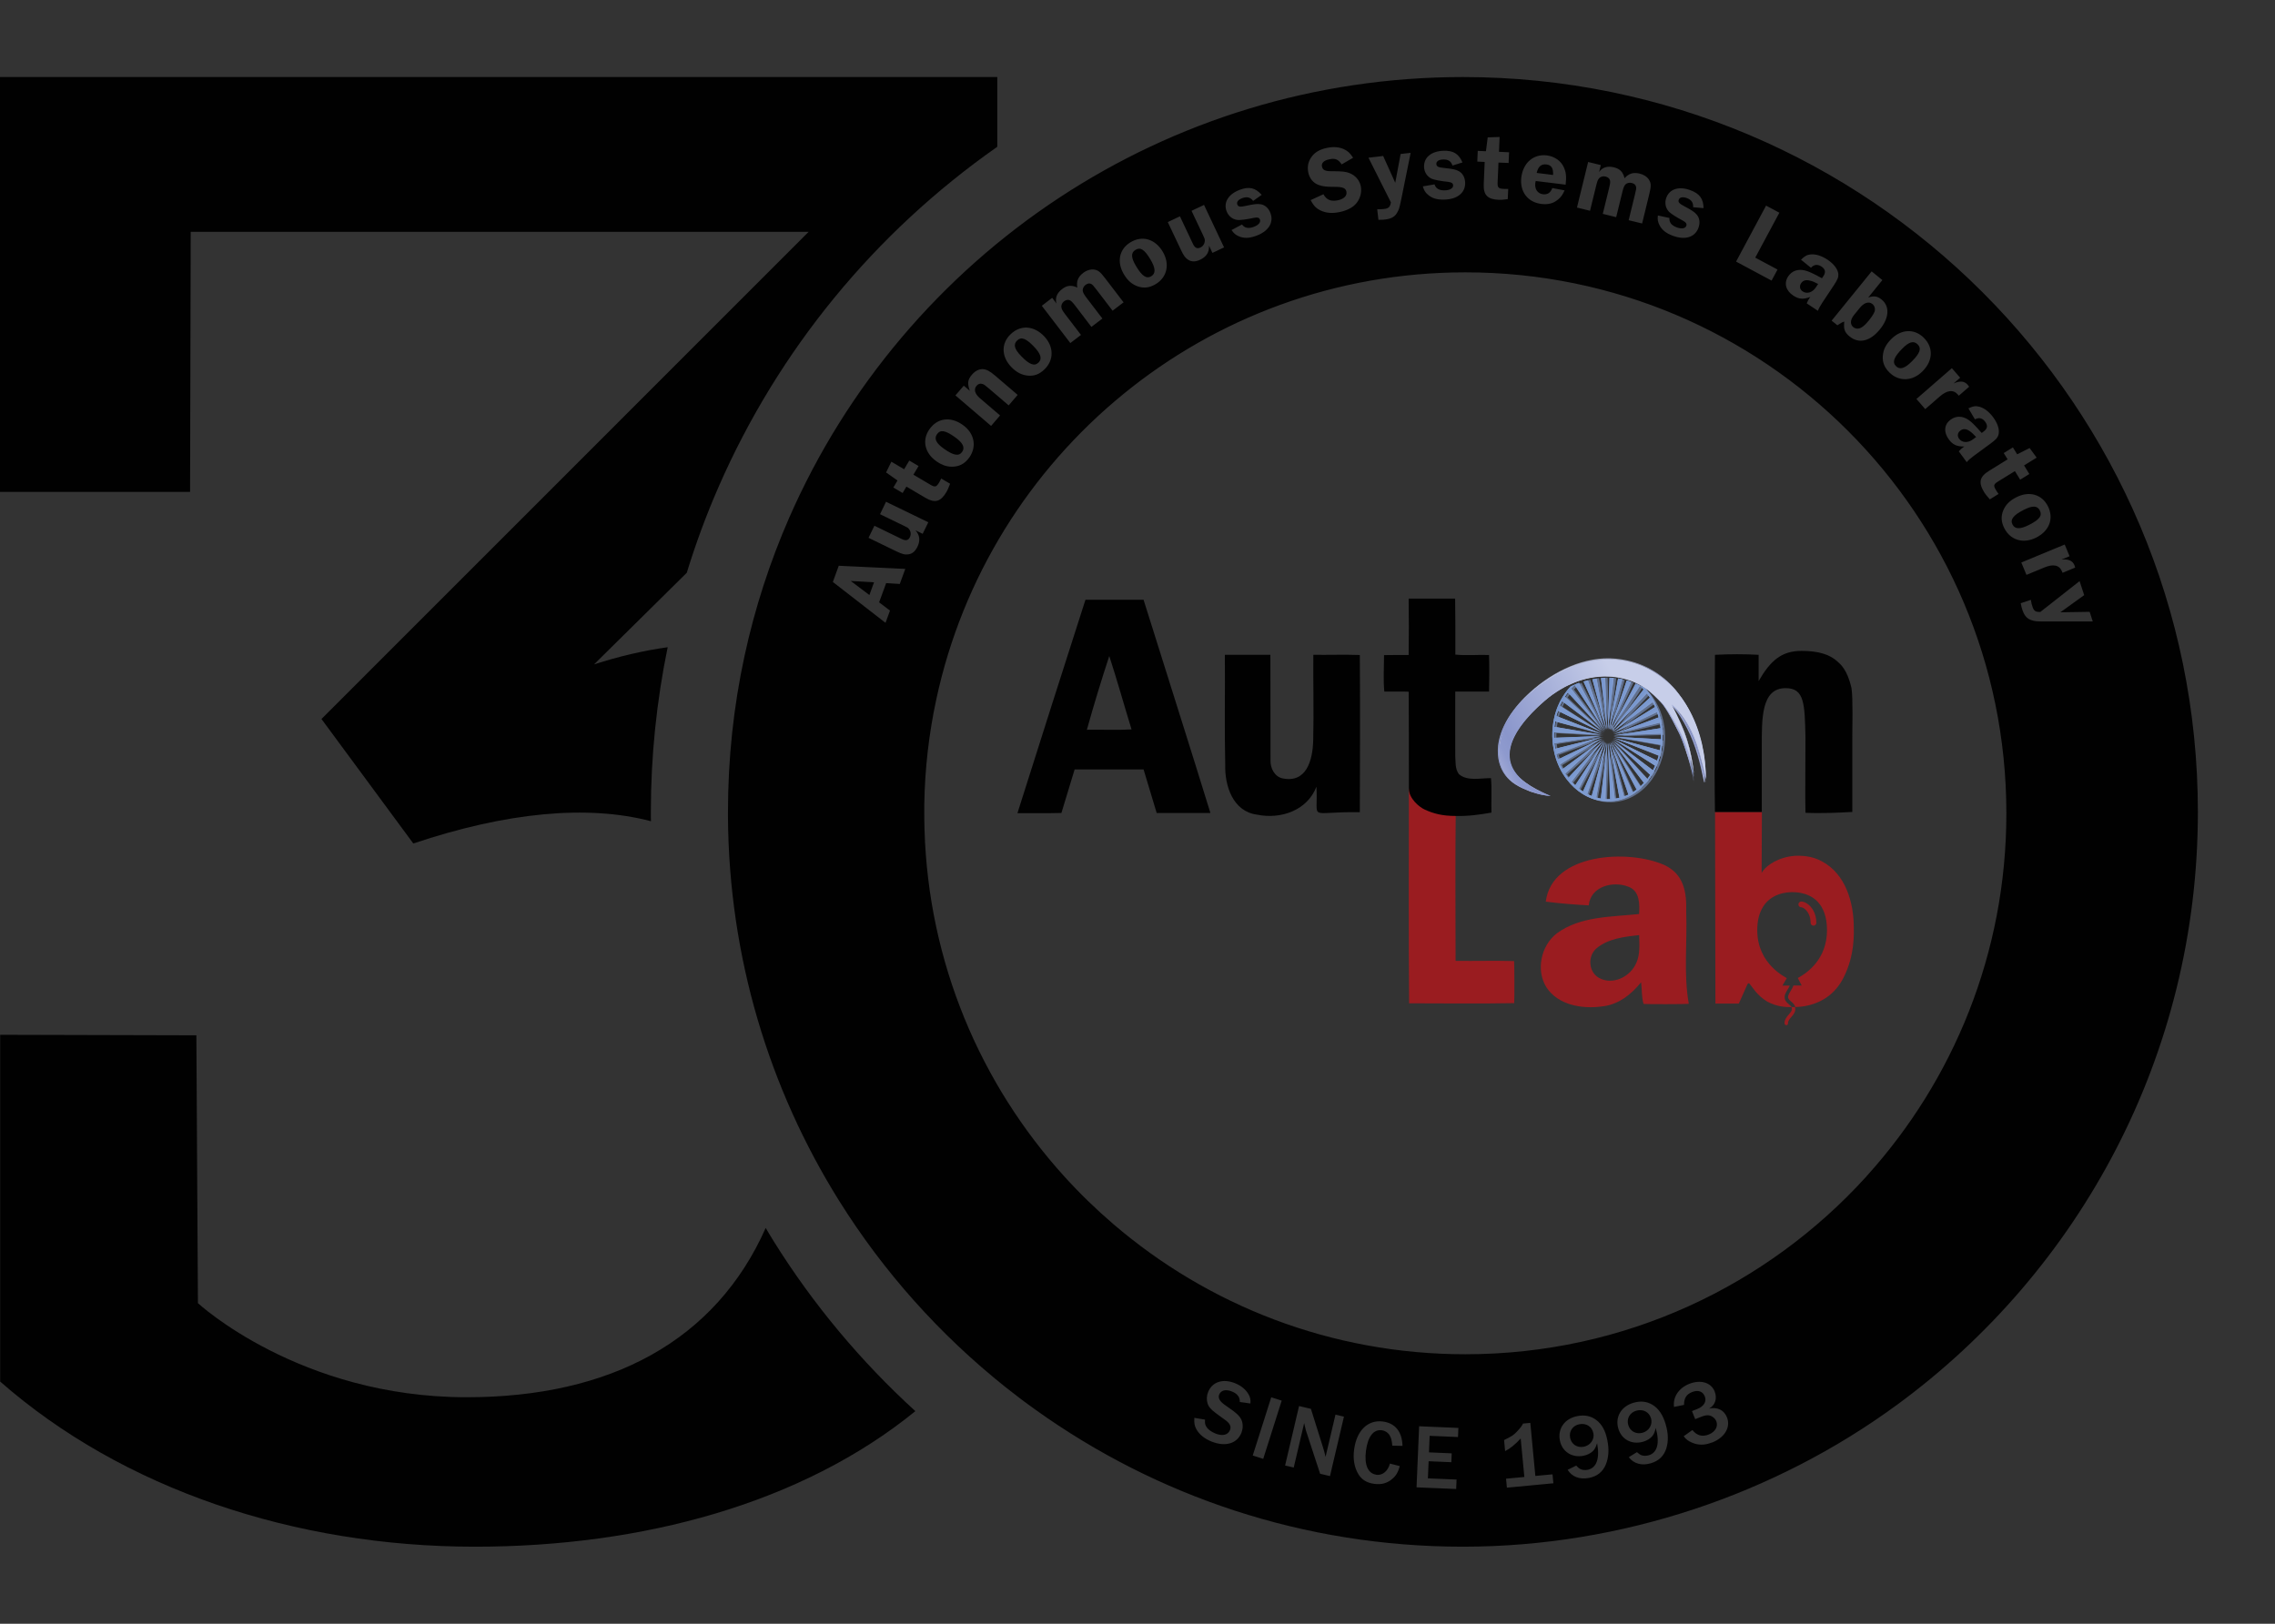 <?xml version="1.0" encoding="UTF-8"?>
<svg id="Layer_2" data-name="Layer 2" xmlns="http://www.w3.org/2000/svg" xmlns:xlink="http://www.w3.org/1999/xlink" viewBox="0 0 397.36 283.67">
  <rect x="0" y="0" width="397.36" height="283.67" fill="#333333" stroke="none"/>
  <defs>
    <style>
      .cls-1, .cls-2, .cls-3 {
        fill: none;
      }

      .cls-2 {
        opacity: .57;
      }

      .cls-4 {
        fill: url(#linear-gradient);
      }

      .cls-5 {
        fill: #010101;
      }

      .cls-6 {
        fill: #fff;
      }

      .cls-7 {
        fill: #9a1c20;
      }

      .cls-8 {
        fill: #849ed1;
      }

      .cls-9 {
        fill: #7998cf;
      }

      .cls-3 {
        stroke: #9a1c20;
        stroke-linecap: round;
        stroke-miterlimit: 10;
      }

      .cls-10 {
        fill: url(#radial-gradient-10);
      }

      .cls-11 {
        fill: url(#radial-gradient-6);
      }

      .cls-12 {
        fill: url(#radial-gradient-5);
      }

      .cls-13 {
        fill: url(#radial-gradient-3);
      }

      .cls-14 {
        fill: url(#radial-gradient-4);
      }

      .cls-15 {
        fill: url(#radial-gradient-9);
      }

      .cls-16 {
        fill: url(#radial-gradient-8);
      }

      .cls-17 {
        fill: url(#radial-gradient-7);
      }

      .cls-18 {
        fill: url(#radial-gradient-2);
      }

      .cls-19 {
        fill: url(#linear-gradient-8);
      }

      .cls-20 {
        fill: url(#linear-gradient-9);
      }

      .cls-21 {
        fill: url(#linear-gradient-3);
      }

      .cls-22 {
        fill: url(#linear-gradient-4);
      }

      .cls-23 {
        fill: url(#linear-gradient-2);
      }

      .cls-24 {
        fill: url(#linear-gradient-6);
      }

      .cls-25 {
        fill: url(#linear-gradient-7);
      }

      .cls-26 {
        fill: url(#linear-gradient-5);
      }

      .cls-27 {
        fill: url(#radial-gradient);
      }

      .cls-28 {
        fill: url(#linear-gradient-13);
      }

      .cls-29 {
        fill: url(#linear-gradient-12);
      }

      .cls-30 {
        fill: url(#linear-gradient-10);
      }

      .cls-31 {
        fill: url(#linear-gradient-11);
      }

      .cls-32 {
        fill: url(#radial-gradient-12);
      }

      .cls-32, .cls-33, .cls-34, .cls-35, .cls-36, .cls-37, .cls-38 {
        isolation: isolate;
        opacity: .74;
      }

      .cls-33 {
        fill: url(#radial-gradient-14);
      }

      .cls-34 {
        fill: url(#radial-gradient-13);
      }

      .cls-35 {
        fill: url(#radial-gradient-15);
      }

      .cls-36 {
        fill: url(#radial-gradient-16);
      }

      .cls-37 {
        fill: url(#radial-gradient-11);
      }

      .cls-38 {
        fill: url(#radial-gradient-17);
      }
    </style>
    <radialGradient id="radial-gradient" cx="266.07" cy="137.75" fx="266.07" fy="137.75" r=".02" gradientUnits="userSpaceOnUse">
      <stop offset=".06" stop-color="#c7cee9"/>
      <stop offset=".18" stop-color="#8a96cb"/>
      <stop offset=".28" stop-color="#8d99cd"/>
      <stop offset=".36" stop-color="#9ba5d4"/>
      <stop offset=".43" stop-color="#a9b2db"/>
      <stop offset=".51" stop-color="#c0c7e6"/>
      <stop offset=".52" stop-color="#c7cee9"/>
      <stop offset=".76" stop-color="#c7cee9"/>
      <stop offset="1" stop-color="#8a96cb"/>
    </radialGradient>
    <radialGradient id="radial-gradient-2" cx="266.44" cy="137.91" fx="266.44" fy="137.91" r=".16" xlink:href="#radial-gradient"/>
    <radialGradient id="radial-gradient-3" cx="270.23" cy="138.79" fx="270.23" fy="138.79" r="0" xlink:href="#radial-gradient"/>
    <radialGradient id="radial-gradient-4" cx="270.43" cy="138.88" fx="270.43" fy="138.88" r=".02" xlink:href="#radial-gradient"/>
    <radialGradient id="radial-gradient-5" cx="270.64" cy="138.98" fx="270.64" fy="138.98" r="0" xlink:href="#radial-gradient"/>
    <radialGradient id="radial-gradient-6" cx="274.53" cy="126.36" fx="274.53" fy="126.36" r="11.94" xlink:href="#radial-gradient"/>
    <radialGradient id="radial-gradient-7" cx="285.4" cy="119.01" fx="285.4" fy="119.01" r=".01" xlink:href="#radial-gradient"/>
    <linearGradient id="linear-gradient" x1="264.4" y1="138.06" x2="294.01" y2="122.38" gradientUnits="userSpaceOnUse">
      <stop offset=".06" stop-color="#c7cee9"/>
      <stop offset=".08" stop-color="#b2bbdf"/>
      <stop offset=".12" stop-color="#9fa8d5"/>
      <stop offset=".15" stop-color="#8e9ace"/>
      <stop offset=".18" stop-color="#8a96cb"/>
      <stop offset=".52" stop-color="#c7cee9"/>
      <stop offset=".76" stop-color="#c7cee9"/>
      <stop offset=".84" stop-color="#b5bde0"/>
      <stop offset="1" stop-color="#8a96cb"/>
    </linearGradient>
    <radialGradient id="radial-gradient-8" cx="295.34" cy="132.72" fx="295.34" fy="132.72" r="0" xlink:href="#radial-gradient"/>
    <radialGradient id="radial-gradient-9" cx="292.89" cy="129.46" fx="292.89" fy="129.46" r="5.61" gradientUnits="userSpaceOnUse">
      <stop offset=".18" stop-color="#8a96cb"/>
      <stop offset=".28" stop-color="#8d99cd"/>
      <stop offset=".36" stop-color="#9ba5d4"/>
      <stop offset=".44" stop-color="#a9b2da"/>
      <stop offset="1" stop-color="#8a96cb"/>
    </radialGradient>
    <radialGradient id="radial-gradient-10" cx="295.25" cy="129.71" fx="295.25" fy="129.71" r="4.75" gradientUnits="userSpaceOnUse">
      <stop offset=".18" stop-color="#8a96cb"/>
      <stop offset=".28" stop-color="#8d99cd"/>
      <stop offset=".36" stop-color="#9ba5d4"/>
      <stop offset="1" stop-color="#8a96cb"/>
    </radialGradient>
    <radialGradient id="radial-gradient-11" cx="270.39" cy="138.86" fx="270.39" fy="138.86" r=".02" xlink:href="#radial-gradient"/>
    <radialGradient id="radial-gradient-12" cx="270.43" cy="138.88" fx="270.43" fy="138.88" r=".02" xlink:href="#radial-gradient"/>
    <radialGradient id="radial-gradient-13" cx="293.09" cy="125.31" fx="293.09" fy="125.31" r=".41" xlink:href="#radial-gradient"/>
    <radialGradient id="radial-gradient-14" cx="293.37" cy="125.93" fx="293.37" fy="125.93" r=".02" xlink:href="#radial-gradient"/>
    <radialGradient id="radial-gradient-15" cx="295.33" cy="132.71" fx="295.33" fy="132.71" r="0" xlink:href="#radial-gradient"/>
    <radialGradient id="radial-gradient-16" cx="295.34" cy="132.72" fx="295.34" fy="132.72" r="0" xlink:href="#radial-gradient"/>
    <radialGradient id="radial-gradient-17" cx="280.03" cy="126.63" fx="280.03" fy="126.63" r="15.25" xlink:href="#radial-gradient"/>
    <linearGradient id="linear-gradient-2" x1="295.7" y1="136.31" x2="296.4" y2="135.94" xlink:href="#linear-gradient"/>
    <linearGradient id="linear-gradient-3" x1="265.75" y1="137.73" x2="266.09" y2="137.55" xlink:href="#linear-gradient"/>
    <linearGradient id="linear-gradient-4" x1="266.1" y1="137.81" x2="266.23" y2="137.74" xlink:href="#linear-gradient"/>
    <linearGradient id="linear-gradient-5" x1="270.36" y1="138.87" x2="270.42" y2="138.84" xlink:href="#linear-gradient"/>
    <linearGradient id="linear-gradient-6" x1="270.56" y1="138.95" x2="270.6" y2="138.93" xlink:href="#linear-gradient"/>
    <linearGradient id="linear-gradient-7" x1="270.23" y1="138.8" x2="270.27" y2="138.78" xlink:href="#linear-gradient"/>
    <linearGradient id="linear-gradient-8" x1="285.39" y1="119.01" x2="285.42" y2="119" xlink:href="#linear-gradient"/>
    <linearGradient id="linear-gradient-9" x1="293.34" y1="125.86" x2="293.35" y2="125.86" xlink:href="#linear-gradient"/>
    <linearGradient id="linear-gradient-10" x1="295.33" y1="132.72" x2="295.34" y2="132.72" xlink:href="#linear-gradient"/>
    <linearGradient id="linear-gradient-11" x1="293.18" y1="131.56" x2="296.93" y2="129.57" xlink:href="#linear-gradient"/>
    <linearGradient id="linear-gradient-12" x1="291.34" y1="126.95" x2="297.54" y2="123.66" xlink:href="#linear-gradient"/>
    <linearGradient id="linear-gradient-13" x1="257.52" y1="141.72" x2="312.97" y2="112.35" xlink:href="#linear-gradient"/>
  </defs>
  <g id="Layer_1-2" data-name="Layer 1">
    <path class="cls-5" d="m0,13.46v72.48h33.2l.11-45.44h107.93L56.15,125.61l16.04,21.75c16.22-5.45,30.4-6.82,41.51-3.89,0-.22-.01-.44-.02-.65v-.98c0-9.68,1-19.36,2.94-28.77-4.2.59-8.49,1.58-12.86,3l16.19-16c1.57-5.1,3.42-10.12,5.55-14.99,10.48-23.97,27.27-44.43,48.69-59.44v-12.18H0Zm135.11,203.34c-.47-.75-.92-1.52-1.37-2.28-8.73,19.7-27.09,29.58-52.24,29.58-29.21,0-46.93-16.44-46.93-16.44l-.27-46.79-34.27-.09v60.58c21.36,18.75,51.42,28.85,82.92,28.85,29.32,0,57.14-7.58,76.93-23.68-9.57-8.74-17.89-18.69-24.77-29.73Z"/>
    <g>
      <path class="cls-7" d="m264.45,167.9c-3.4-.1-6.81.01-10.21-.04-.01-7.95-.07-17.51.02-25.45-1.87-.33-7.32-3.89-8.18-4.71-.01,11.85-.06,25.74.04,37.58,6.12,0,12.25.09,18.36-.03.05-.43.04-7.05-.02-7.34h-.01Z"/>
      <path class="cls-7" d="m312.9,175.92c-.09-.17-.28-.32-.46-.48-.31-.27-.67-.57-.71-1.07-.1-.51.23-1.05.54-1.56.13-.22.26-.43.34-.62h-1.29l.77-1.31c-.17-.1-.36-.2-.56-.33-1.21-.75-2.86-2.09-3.82-4.24-.47-1.06-.78-2.3-.78-3.78,0-1.58.3-2.78.78-3.7.32-.61.32-.62,0-.01,1.48-2.9,4.66-2.96,5.33-2.96.25,0,.82,0,1.52.14,1.84.36,4.55,1.7,4.55,6.52,0,2.49-.85,4.35-1.9,5.69-1.07,1.35-2.33,2.19-3.2,2.65l.68,1.31h-1.44c-.1.32-.3.63-.47.92-.26.42-.52.86-.46,1.17.03.28.26.47.52.7.19.17.39.33.54.57.02.02.04.04.05.07.04.07.08.15.1.23.01.03.02.06.02.09,1.13,0,3.58-.22,5.81-1.9.96-.73,1.88-1.75,2.61-3.17,2.08-4.02,1.82-8.1,1.82-8.89-.02-4.27-1.4-9.26-5.57-11.48-.81-.44-2.03-.92-3.74-.97-.7-.04-2.16-.01-3.77.65-2.32.95-3.02,2.3-3.02,2.4.02-3.59.02-7.13.05-10.72h-8.18l.06,33.49h4.09l1.5-3.37c.06-.14.26-.25.36-.12.59.7,1.28,2.02,3.08,3.13,1.72.92,3.21.98,4.26.98"/>
      <path class="cls-7" d="m286.29,159.67c.1-1.73.12-3.95-1.77-4.72-2.7-1.13-6.71-.13-7.02,3.22-2.46-.13-5.05-.34-7.51-.65,1.08-8.53,14.46-9.18,20.69-6.41,3.43,1.59,3.94,4.75,3.84,8.18.2,5.35-.48,10.8.45,16.08-.27.07-7.48.08-7.9.02-.37-1.24-.26-2.51-.43-3.78-1.75,2.16-4.01,3.94-6.87,4.22-3.46.47-7.63-.23-9.68-3.36-1.85-3-.94-7.24,1.8-9.39,4.1-3.04,9.54-2.88,14.4-3.4h0Zm0,3.7c-2.59.28-5.45.6-7.49,2.35-1.53,1.36-1.34,4.08.47,5.11,2.39,1.35,5.49-.17,6.52-2.58.71-1.53.54-3.24.51-4.88Z"/>
      <path class="cls-5" d="m323.53,141.85c-2.64.14-5.69.28-8.18.14-.07-2.74,0-8.46,0-13.17-.14-5.82-.14-8.6-3.47-8.6-4.3,0-4.16,5.41-4.16,10.4v11.23h-8.18c-.14-8.88,0-19.55,0-27.45,2.49-.14,5.41-.14,7.63,0v4.58c2.08-3.6,4.02-5.27,7.49-5.27,3.01,0,4.99.65,6.3,1.88.43.4,1.69,1.32,2.43,4.64.28,1.8.14,7.14.14,8.6v13.03h0Z"/>
      <path class="cls-5" d="m211.42,142.03h-9.39c-.76-2.54-1.53-5.07-2.29-7.61h-12.04c-.77,2.53-1.53,5.05-2.31,7.61-2.56.07-5.11,0-7.68.03,3.92-12.44,7.9-24.86,11.88-37.28h10.15c3.88,12.42,7.85,24.82,11.68,37.26h0Zm-21.57-14.54c2.6-.05,5.21.09,7.79-.06-1.32-4.28-2.51-8.59-3.89-12.82-1.39,4.23-2.71,8.57-3.91,12.87h0Z"/>
      <path class="cls-5" d="m213.94,114.4h7.95c.04,6.16-.01,12.31.02,18.47-.03,1.31.68,2.77,2.05,3.1,4.23.91,5.33-3.13,5.41-6.69.12-4.96-.02-9.92.02-14.88,2.72.03,5.47-.06,8.12.03.07,9.14.04,18.33,0,27.47-9.35-.17-7.21,1.76-7.58-4.46-1.58,4.15-6.25,5.74-10.37,4.88-4.22-.55-5.65-5.01-5.56-8.72-.14-6.4-.01-12.8-.06-19.2h0Z"/>
      <path class="cls-5" d="m246.05,120.83c.03,5.64.03,11.28.03,16.93,0,1.74,1.79,3.23,2.78,3.68,1.53.7,3.05,1.11,5.41,1.11,2.09.06,4.18-.22,6.23-.59-.06-2,.1-4.07-.08-6.02-1.81-.02-4.12.59-5.61-.7-.67-.91-.56-2.1-.63-3.17-.02-3.75,0-7.5,0-11.25,2-.01,3.9,0,5.9,0,.05-2.13.07-4.26,0-6.39-1.96-.07-3.96.13-5.88-.07,0-3.26.01-6.54-.04-9.79h-8.12c.05,3.29.04,6.57,0,9.86-1.44.01-2.86-.02-4.3.02,0,2.1-.15,4.31.05,6.37,1.42.02,2.85-.04,4.27.02h0Z"/>
      <g>
        <g>
          <path class="cls-7" d="m313.23,175.94h.3c.18.75-.26,1.28-.66,1.74-.31.36-.6.71-.57,1.11.01.16-.1.3-.28.31h-.02c-.15,0-.28-.12-.3-.28-.05-.65.35-1.13.71-1.55.41-.49.67-.77.53-1.23-.01-.03-.03-.09-.05-.12"/>
          <path class="cls-7" d="m312.91,175.95s0-.02-.01-.02"/>
        </g>
        <path class="cls-1" d="m312.9,175.92c-.09-.17-.28-.32-.46-.48-.31-.27-.67-.57-.71-1.07-.1-.51.23-1.05.54-1.56.13-.22.26-.43.34-.62h.64c-.1.32-.3.63-.47.92-.26.42-.52.86-.46,1.17.03.28.26.47.52.7.19.17.39.33.54.57.02.02.04.04.05.07.04.07.08.15.1.23.01.03.02.06.02.09h-.3"/>
        <path class="cls-3" d="m314.62,158c.21,0,.48.1.75.28.68.46,1.38,1.46,1.38,2.93"/>
      </g>
      <g id="Layer_9" data-name="Layer 9">
        <g id="Layer_8" data-name="Layer 8">
          <g id="Layer_7" data-name="Layer 7">
            <g id="Layer_14" data-name="Layer 14">
              <g>
                <g id="Shape_6" data-name="Shape 6">
                  <path class="cls-8" d="m284.52,118.99c-.13-.04-.26-.08-.38-.11l-2.17,6.38-.42,1.24-.32.94.25-.56.12-.28h0s.22-.49.22-.49l1.02-2.29v-.04s2.07-4.65,2.07-4.65c-.13-.05-.26-.09-.38-.13Zm-2.88,8.85l.21-.14.03-.03.09-.12-.33.3Zm-.12-.16l.32-.34.12-.24-.44.58Zm-.14-.14l.32-.48h0s.11-.33.11-.33l-.43.81Zm.1,2.9v.02l.2.56-.2-.58Zm-.36-12.02l-.18,6.08h0s-.05,1.72-.05,1.72h0s-.03,1.1-.03,1.1l.08-.69v-.02l.04-.39v-.02l.4-3.5v-.06l.16-4.21c-.14-.01-.29-.01-.43-.01Zm1.5.12l-1.08,6.06v.06s-.3,1.59-.3,1.59h0s-.2,1.1-.2,1.1l.18-.65v-.02l.1-.36h0s.82-3.07.82-3.07v-.06s.88-4.59.88-4.59c-.13-.02-.27-.04-.4-.06Zm-1.97,8.16v-.39s-.02-.03-.02-.03l-.11-3.51v-.05s-.47-4.29-.47-4.29c-.13.01-.28.02-.42.04l.74,6.26h0s.02.19.02.19l.16,1.41v.02s.12.98.12.98l-.02-.62Zm-.27.08h-.01s-.06-.34-.06-.34v-.07s-.01-.01-.01-.01l-.61-3.28v-.05s-1.16-4.42-1.16-4.42c-.13.02-.27.04-.4.07l1.7,6.26v.03s.41,1.47.41,1.47v.03s.25.89.25.89l-.1-.58Zm-.18.31h-.01s-.09-.3-.09-.3l-.02-.03-1.08-3.13h0s-2.03-4.67-2.03-4.67c-.12.03-.26.07-.38.11l3.02,6.77.02.04.45,1.02h.01s.23.53.23.53l-.11-.34Zm-.15.26v-.02s-.08-.07-.08-.07l.19.29-.1-.2Zm1.16.08l.25-.56.07-.38-.32.94Zm.59-1.33l1.02-2.29v-.04s-1.02,2.33-1.02,2.33Zm-.76,1.25l.18-.65v-.02l.02-.42-.2,1.09Zm.18.08l.25-.56.07-.38-.32.94Zm.33-9.01c-.14-.01-.29-.01-.43-.01l-.18,6.08h0s-.05,1.72-.05,1.72h0s-.03,1.1-.03,1.1l.08-.69v-.02l.04-.39v-.02l.4-3.5v-.06l.47-4.18c-.1-.01-.21-.01-.31-.02Zm.26,7.68l1.02-2.29v-.04s-1.02,2.33-1.02,2.33Zm-1.6.99h-.01s-.09-.3-.09-.3l-.02-.03-1.08-3.13h0s-1.65-4.77-1.65-4.77c-.12.03-.26.06-.38.1-.12.03-.26.07-.38.11l3.02,6.77.02.04.45,1.02h.01s.23.53.23.53l-.11-.34Zm.18-.31h-.01s-.06-.34-.06-.34v-.07s-.01-.01-.01-.01l-.61-3.28v-.05s-.83-4.47-.83-4.47c-.11.01-.23.03-.33.05-.13.02-.27.04-.4.07l1.7,6.26v.03s.41,1.47.41,1.47v.03s.25.89.25.89l-.1-.58Zm.26-.47v-.03s.01.36.01.36v-.33Zm.01.39l-.09-.36.11.98-.02-.62Zm.24-.47l-.03,1.09.08-.69v-.02l-.05-.38Zm.15,1.12l.18-.65v-.02l.02-.42-.2,1.09Zm.18.08l.25-.56.07-.38-.32.94Zm.59-1.33l1.02-2.29v-.04s-1.02,2.33-1.02,2.33Zm8.62,2.15c0-.2-.01-.4-.03-.61-.01-.11-.02-.24-.03-.35-.01-.08-.02-.17-.02-.24-.02-.18-.05-.35-.08-.52,0-.07-.02-.13-.03-.21-.05-.32-.12-.63-.21-.94-.04-.15-.08-.32-.12-.46-.02-.08-.05-.15-.07-.23-.02-.08-.04-.15-.07-.23h-.01c-.1-.3-.21-.6-.33-.89-.01-.03-.02-.05-.04-.08h0s-.02-.06-.03-.08c-.1-.24-.21-.46-.33-.69-.01-.03-.02-.06-.04-.09-.14-.29-.3-.56-.46-.82-.16-.28-.35-.55-.54-.79-.19-.26-.4-.51-.61-.74h0c-.11-.07-.24-.14-.36-.22-.07-.04-.15-.08-.23-.11-.24-.13-.49-.26-.75-.38-.11-.04-.24-.09-.35-.15l-3.32,6.28-.02.03-.53.98h0s-.43.82-.43.82l.32-.48h0s.11-.19.11-.19h.01s1.58-2.41,1.58-2.41h.01s3.02-4.63,3.02-4.63c.09.08.18.16.27.26.12.12.24.25.36.37l-4.61,6.02h-.01s-.46.61-.46.61v.02s-.45.58-.45.58l.32-.34.07-.07.03-.04,1.68-1.79.02-.03,3.99-4.27c.06.09.13.19.2.28.11.15.23.3.33.46l-5.98,5.47-.02.03-.09.07-.08.08h-.01s-.33.31-.33.31l.21-.14.03-.03,1.74-1.29.02-.02,4.99-3.69c.04.08.09.18.13.26.1.19.2.38.29.58l-7.32,4.53,1.73-.82,5.93-2.82c.03.08.06.15.08.24.08.23.14.45.21.68l-7.89,2.95,1.32-.33,6.77-1.69.03.19c.05.25.08.52.11.77l-8.19,1.27.81-.03,7.45-.28v.12c.02.29.02.57.01.86l-8.29-.45,2.39.4.54.09,5.3.91h-.02v.05c-.03.31-.07.61-.13.92l-1.03-.27-.65-.18-5.71-1.52h-.03s-.69-.2-.69-.2l7.91,3.07c-.08.31-.16.6-.27.89,0,.01-.01.02-.01.03l-6.61-3.25h-.01s-1.07-.54-1.07-.54l7.34,4.66c-.11.26-.24.51-.36.75-.02.02-.03.05-.04.07l-5.61-4.23h-.02s-1.4-1.06-1.4-1.06l6.57,6.08c-.14.22-.3.43-.44.64-.03.03-.05.06-.07.09l-4.72-5.09-1.23-1.32h0s-.02-.03-.02-.03l-.2-.21.27.35.11.15h.01s5.19,6.82,5.19,6.82c-.16.18-.33.35-.51.52-.03.03-.07.07-.11.1l-3.68-5.62v-.03s-.79-1.19-.79-1.19l-.36-.55h0s-.06-.1-.06-.1l-.22-.33.29.54h0s.22.4.22.4l.03.06,3.92,7.37c-.16.12-.33.24-.49.35-.02.01-.04.03-.06.04-.05.03-.1.06-.15.09l-2.67-5.99v-.03s-.94-2.06-.94-2.06v-.02l-.08-.18-.21-.46.26.73v.02l.2.56.03.08h0s2.68,7.75,2.68,7.75c-.19.09-.38.18-.58.25-.06.02-.12.05-.2.07l-1.69-6.19v-.05s-.67-2.39-.67-2.39h0s-.06-.23-.06-.23h0s-.14-.54-.14-.54l.15.82h0s.15.82.15.82v.05s1.47,7.94,1.47,7.94c-.2.05-.39.09-.59.12h-.01c-.07.01-.13.02-.21.03l-.76-6.44-.3-2.5h0s-.03-.28-.03-.28l-.06-.53.03.81v.02l.03.89v.03l.28,8.08c-.14,0-.28.01-.41.01-.06.01-.12,0-.18,0-.07-.01-.15-.01-.23-.01l.19-6.45v-.04l.08-2.57h0s.01-.28.01-.28h0s.01-.49.01-.49l-.08.73-.09.81v.05s-.93,8.11-.93,8.11v.03c-.27-.04-.54-.1-.8-.18l1.14-6.37h0s.45-2.56.45-2.56h0s.05-.28.05-.28l.07-.4-.15.58v.02s-.22.8-.22.8l-.02.05-1.57,5.86-.53,1.95-.02.08c-.27-.1-.52-.22-.77-.34l2.12-6.22.79-2.32v-.02s.08-.23.08-.23h.01s.09-.3.09-.3l-.18.4h-.01s-.29.67-.29.67h0s-3.3,7.45-3.3,7.45l-.06.13c-.25-.15-.48-.32-.71-.49l3.09-5.85.03-.04,1.07-2.03.09-.18h.01s.08-.18.08-.18l-.14.23h-.01s-.28.44-.28.44l-.02.02-4.48,6.86-.1.16c-.22-.2-.42-.4-.63-.63l4.11-5.38h.01s1.31-1.72,1.31-1.72l.02-.02.07-.1-.18.2-.05.04-5.71,6.12-.16.18c-.19-.24-.36-.48-.53-.74l5.18-4.75h.01s1.31-1.21,1.31-1.21l-6.75,5-.23.16c-.14-.27-.28-.55-.41-.83l6.18-3.83h.02s1.09-.69,1.09-.69l-7.36,3.51-.29.13c-.1-.3-.2-.61-.27-.92l7.15-2.67h.02s.68-.27.68-.27l-7.74,1.93-.32.08c-.06-.31-.1-.63-.14-.96l.33-.05.29-.04.82-.13.32-.04,6.33-.98h.08s-1.3.04-1.3.04h-.55s-6.39.25-6.39.25h-.01c-.02-.32-.02-.64,0-.96h.01l.33.02,7.91.41-.09-.02h-.04l-8.03-1.37h-.02c.04-.33.08-.64.14-.95h.01l.33.09,7.73,2.04-.68-.27h-.05s-7.12-2.78-7.12-2.78h-.01c.03-.12.07-.26.11-.38.05-.18.1-.35.16-.53l.3.14,7.35,3.61-1.21-.76-.04-.02-6.05-3.83c.12-.29.26-.57.4-.83l.25.19,6.74,5.08-1.6-1.48-.03-.02-4.9-4.55c.16-.25.34-.49.53-.73l.2.22,5.59,6.03.06.06.28.31-.1-.13-1.63-2.14h-.01s-3.8-5.01-3.8-5.01c.2-.22.4-.42.62-.62l.13.21,4.29,6.58.03.04.42.65h.01s.19.3.19.3l-.1-.2v-.02s-.11-.19-.11-.19l-.02-.03-1.39-2.64-2.72-5.12c-.27.09-.53.2-.78.32-.14.05-.28.11-.41.18-.1.05-.2.09-.3.15-.25.26-.48.54-.7.82-.11.14-.22.3-.32.44-.22.31-.41.62-.59.95-.08.14-.15.29-.24.43-.11.23-.22.46-.32.7-.12.3-.25.61-.35.93-.16.48-.3.99-.4,1.52-.04.16-.07.34-.09.51-.16,1.02-.22,2.1-.13,3.2.02.22.04.42.06.63.04.29.08.57.13.85.11.6.26,1.17.44,1.73.1.31.23.62.35.92.33.78.73,1.53,1.21,2.19.08.12.18.25.27.37,1.6,2.12,3.83,3.54,6.31,3.81.14.01.29.03.43.04h.24s.03.01.05.01h.21c.26,0,.53-.02.78-.04.26-.02.52-.06.76-.11.45-.08.9-.21,1.32-.37.23-.08.44-.18.65-.27.22-.1.42-.22.63-.33.21-.11.4-.25.6-.37.39-.26.77-.56,1.12-.9.35-.33.69-.68,1-1.06.15-.2.31-.39.45-.6,0,0,.01-.01.02-.02.12-.2.26-.39.39-.61.13-.23.27-.45.38-.69.1-.19.2-.38.28-.59.02-.04.04-.08.06-.12.05-.11.09-.23.13-.35.07-.18.13-.35.2-.53.02-.03.03-.07.04-.1.05-.14.1-.29.15-.43v-.02c.05-.14.1-.3.14-.45.03-.11.07-.24.09-.35.05-.2.09-.39.12-.59,0-.03.01-.05.01-.08.02-.11.04-.24.06-.36,0,0,0-.01,0-.02.05-.28.08-.57.11-.85v-.04c.01-.19.02-.36.03-.55h0c.01-.33.01-.65,0-.97Zm-8.62-2.15l1.02-2.29v-.04s-1.02,2.33-1.02,2.33Zm-.59,1.33l.25-.56.07-.38-.32.94Zm-.18-.08l.18-.65v-.02l.02-.42-.2,1.09Zm-.15-1.12l-.03,1.09.08-.69v-.02l-.05-.38Zm-.24.47l-.09-.36.11.98-.02-.62Zm-.01-.39v-.03s.01.36.01.36v-.33Zm-.26.47h-.01s-.12-.31-.12-.31l.24.89-.1-.58Zm-.18.31h-.01s-.09-.3-.09-.3l-.02-.03-1.08-3.13h0s-2.03-4.67-2.03-4.67c-.12.03-.26.07-.38.11l3.02,6.77.02.04.45,1.02h.01s.23.53.23.53l-.11-.34Zm1.6-.99l1.02-2.29v-.04s-1.02,2.33-1.02,2.33Zm-.59,1.33l.25-.56.07-.38-.32.94Zm-.18-.08l.18-.65v-.02l.02-.42-.2,1.09Zm-.15-1.12l-.03,1.09.08-.69v-.02l-.05-.38Zm-.24.47v-.39s-.02-.03-.02-.03l-.11-3.51v-.05s-.15-4.3-.15-4.3c-.1,0-.21.01-.32.01-.13.01-.28.02-.42.04l.74,6.26h0s.02.19.02.19l.16,1.41v.02s.12.98.12.98l-.02-.62Zm2.47-8.08s-.07-.01-.1-.02c-.13-.02-.27-.04-.4-.06l-1.08,6.06v.06s-.3,1.59-.3,1.59h0s-.2,1.1-.2,1.1l.18-.65v-.02l.1-.36h0s.82-3.07.82-3.07v-.06s1.23-4.5,1.23-4.5c-.08-.03-.16-.05-.25-.06Zm-1.32,7.48l1.02-2.29v-.04s-1.02,2.33-1.02,2.33Zm-.59,1.33l.25-.56.07-.38-.32.94Zm3.3-8.44c-.13-.04-.26-.08-.38-.11l-2.17,6.38-.42,1.24-.32.94.25-.56.12-.28h0s.22-.49.22-.49l1.02-2.29v-.04s2.07-4.65,2.07-4.65c-.13-.05-.26-.09-.38-.13Z"/>
                </g>
                <g id="Shape_6_copy" data-name="Shape 6 copy">
                  <path class="cls-9" d="m285.68,119.42l-3.32,6.28-.02.03-.53.98h0s-.43.82-.43.82l.32-.48h0s.11-.19.11-.19h.01s1.58-2.41,1.58-2.41h.01s2.62-4.88,2.62-4.88c-.11-.04-.24-.09-.35-.15Zm-4.15,8.26l.32-.34.12-.24-.44.58Zm.12.16l.21-.14.03-.03.09-.12-.33.3Zm2.49-8.97l-2.17,6.38-.42,1.24-.32.94.25-.56.12-.28h0s.22-.49.22-.49l1.03-2.33,1.68-4.78c-.13-.04-.26-.08-.38-.11Zm-2.26,11.65l-.23-.51h0s-.06-.1-.06-.1l-.22-.33.29.54h0s.22.4.22.4Zm-.14-.83h0s-.02-.03-.02-.03l-.2-.21.27.35.11.15-.16-.27Zm-.23.67v-.02l-.08-.18-.21-.46.26.73.2.58.03.08-.2-.73Zm-.39-11.95l-.18,6.08h0s-.05,1.72-.05,1.72h0s-.03,1.1-.03,1.1l.08-.69v-.02l.04-.39v-.02l.4-3.5v-.06l.16-4.21c-.14-.01-.29-.01-.43-.01Zm1.5.12l-1.08,6.06v.06s-.3,1.59-.3,1.59h0s-.2,1.1-.2,1.1l.18-.65v-.02l.1-.36h0s.82-3.07.82-3.07v-.06s.88-4.59.88-4.59c-.13-.02-.27-.04-.4-.06Zm-1.27,12.87l-.1-.89h0s-.06-.23-.06-.23h0s-.14-.54-.14-.54l.15.82h0s.15.82.15.82Zm-.42-1.08l-.06-.53.03.81v.02l.03.89.03-.92h0s-.03-.28-.03-.28Zm-.33.21l-.09.81.15-.77h0s.01-.28.01-.28h0s.01-.49.01-.49l-.08.73Zm.05-3.83v-.06l-.02-.36-.11-3.51v-.05s-.47-4.29-.47-4.29c-.13.01-.28.02-.42.04l.74,6.26h0s.02.19.02.19l.18,1.43.11.98-.02-.62Zm-.31,3.64v.02s-.22.8-.22.8l.25-.72h0s.05-.28.05-.28l.07-.4-.15.58Zm.04-3.56l-.07-.34v-.07s-.01-.01-.01-.01l-.61-3.28v-.05s-1.16-4.42-1.16-4.42c-.13.02-.27.04-.4.07l1.7,6.26v.03s.41,1.47.41,1.47v.03s.25.89.25.89l-.1-.58Zm-.18.31h-.01s-.11-.33-.11-.33l-1.08-3.13h0s-2.03-4.67-2.03-4.67c-.12.03-.26.07-.38.11l3.02,6.77.02.04.45,1.02h.01s.23.53.23.53l-.11-.34Zm-.06,3h-.01s-.29.67-.29.67l.29-.53v-.02s.08-.23.08-.23h.01s.09-.3.09-.3l-.18.4Zm-.09-2.74v-.02s-.08-.07-.08-.07l.19.29-.1-.2Zm-.04,2.45h-.01s-.28.44-.28.44l.25-.32.09-.18h.01s.08-.18.08-.18l-.14.23Zm-.18-.16l.08-.07.02-.02.07-.1-.18.2Zm1.38-2.21l.25-.56.07-.38-.32.94Zm-.18-.08l.18-.65v-.02l.02-.42-.2,1.09Zm.18.08l.25-.56.07-.38-.32.94Zm.33-9.01c-.14-.01-.29-.01-.43-.01l-.18,6.08h0s-.05,1.72-.05,1.72h0s-.03,1.1-.03,1.1l.08-.69v-.02l.04-.39v-.02l.4-3.5.47-4.25c-.1-.01-.21-.01-.31-.02Zm-1.34,8.67h-.01s-.11-.33-.11-.33l-1.08-3.13h0s-1.65-4.77-1.65-4.77c-.12.03-.26.06-.38.1-.12.03-.26.07-.38.11l3.02,6.77.02.04.45,1.02h.01s.23.53.23.53l-.11-.34Zm.18-.31l-.07-.34v-.07s-.01-.01-.01-.01l-.61-3.28v-.05s-.83-4.47-.83-4.47c-.11.01-.23.03-.33.05-.13.02-.27.04-.4.07l1.7,6.26v.03s.41,1.47.41,1.47v.03s.25.89.25.89l-.1-.58Zm.27-.08l-.09-.36.11.98-.02-.62Zm.24-.47l-.03,1.09.08-.69v-.02l-.05-.38Zm.15,1.12l.18-.65v-.02l.02-.42-.2,1.09Zm.18.08l.25-.56.07-.38-.32.94Zm9.2.82c0-.2-.01-.4-.03-.61-.01-.11-.02-.24-.03-.35-.01-.08-.02-.17-.02-.24-.02-.18-.05-.35-.08-.52,0-.07-.02-.13-.03-.21-.05-.32-.12-.63-.21-.94-.04-.15-.08-.32-.12-.46-.02-.08-.05-.15-.07-.23-.02-.08-.04-.15-.07-.23h-.01c-.1-.3-.21-.6-.33-.89-.01-.03-.02-.05-.04-.08h0s-.02-.06-.03-.08c-.1-.24-.21-.46-.33-.69-.01-.03-.02-.06-.04-.09-.14-.29-.3-.56-.46-.82-.16-.28-.35-.55-.54-.79-.2-.26-.39-.51-.61-.74-.11-.07-.24-.14-.36-.22-.07-.04-.15-.09-.23-.12-.24-.13-.49-.25-.75-.37-.11-.04-.24-.09-.35-.15l-3.32,6.28-.02.03-.53.98h0s-.43.82-.43.82l.32-.48h0s.11-.19.11-.19h.01s1.58-2.41,1.58-2.41h.01s3.02-4.63,3.02-4.63c.09.08.18.16.27.26.12.12.24.25.36.37l-4.61,6.02h-.01s-.46.61-.46.61v.02s-.45.58-.45.58l.32-.34.07-.07.03-.04,1.68-1.79.02-.03,3.99-4.27c.06.09.13.19.2.28.11.15.23.3.33.46l-5.98,5.47-.11.1-.08.08h-.01s-.33.31-.33.31l.21-.14.03-.03,1.74-1.29.02-.02,4.99-3.69c.04.08.09.18.13.26.1.19.2.38.29.58l-7.32,4.53,1.73-.82,5.93-2.82c.03.08.06.15.08.24.08.23.14.45.21.68l-7.89,2.95,1.32-.33,6.77-1.69.03.19c.05.25.08.52.11.77l-8.19,1.27.81-.03,7.45-.28v.12c.02.29.02.57.01.86l-8.29-.45,2.39.4.54.09,5.3.91h-.02v.05c-.03.31-.07.61-.13.92l-1.03-.27-.65-.18-5.71-1.52h-.03s-.69-.2-.69-.2l7.91,3.07c-.08.31-.16.6-.27.89,0,.01-.01.02-.01.03l-6.61-3.25h-.01s-1.07-.54-1.07-.54l7.34,4.66c-.11.26-.24.51-.36.75-.02.02-.03.05-.04.07l-5.61-4.23h-.02s-1.4-1.06-1.4-1.06l6.57,6.08c-.14.22-.3.43-.44.64-.03.03-.05.06-.07.09l-4.72-5.09-1.23-1.32h0s-.02-.03-.02-.03l-.2-.21.27.35.11.15h.01s5.19,6.82,5.19,6.82c-.16.18-.33.35-.51.52-.03.03-.07.07-.11.1l-3.68-5.62-.79-1.22-.36-.55h0s-.06-.1-.06-.1l-.22-.33.29.54h0s.22.4.22.4l.03.06,3.92,7.37c-.16.12-.33.24-.49.35-.02.01-.04.03-.06.04-.05.03-.1.06-.15.09l-2.67-5.99v-.03s-.94-2.08-.94-2.08l-.08-.18-.21-.46.26.73.2.58.03.08h0s2.68,7.75,2.68,7.75c-.19.09-.38.18-.58.25-.06.02-.12.05-.2.07l-1.69-6.19v-.05s-.67-2.39-.67-2.39h0s-.06-.23-.06-.23h0s-.14-.54-.14-.54l.15.82h0s.15.82.15.82v.05s1.47,7.94,1.47,7.94c-.2.05-.39.09-.59.12h-.01c-.07.01-.13.02-.21.03l-.76-6.44-.3-2.5h0s-.03-.28-.03-.28l-.06-.53.03.81v.02l.03.89v.03l.28,8.08c-.14,0-.28.01-.41.01-.06.01-.12,0-.18,0-.07-.01-.15-.01-.23-.01l.19-6.45v-.04l.08-2.57h0s.01-.28.01-.28h0s.01-.49.01-.49l-.08.73-.09.81v.05s-.93,8.11-.93,8.11v.03c-.27-.04-.54-.1-.8-.18l1.14-6.37h0s.45-2.56.45-2.56h0s.05-.28.05-.28l.07-.4-.15.58v.02s-.22.8-.22.8l-1.59,5.92-.53,1.95-.02.08c-.27-.1-.52-.22-.77-.34l2.12-6.22.79-2.32v-.02s.08-.23.08-.23h.01s.09-.3.09-.3l-.18.4h-.01s-.29.67-.29.67h0s-3.3,7.45-3.3,7.45l-.06.13c-.25-.15-.48-.32-.71-.49l3.09-5.85,1.1-2.07.09-.18h.01s.08-.18.08-.18l-.14.23h-.01s-.28.44-.28.44l-.02.02-4.48,6.86-.1.16c-.22-.2-.42-.4-.63-.63l4.11-5.38h.01s1.31-1.72,1.31-1.72l.02-.02.07-.1-.18.2-5.76,6.16-.16.18c-.19-.24-.36-.48-.53-.74l5.18-4.75h.01s1.31-1.21,1.31-1.21l-6.75,5-.23.16c-.14-.27-.28-.55-.41-.83l6.18-3.83h.02s1.09-.69,1.09-.69l-7.36,3.51-.29.13c-.1-.3-.2-.61-.27-.92l7.15-2.67h.02s.68-.27.68-.27l-7.74,1.93-.32.08c-.06-.31-.1-.63-.14-.96l.33-.05.29-.04,1.14-.18,6.33-.98h.08s-1.3.04-1.3.04l-6.94.25h-.01c-.02-.32-.02-.64,0-.96h.01l.33.02,7.91.41-.09-.02-8.07-1.37h-.02c.04-.33.08-.64.14-.95h.01l.33.09,7.73,2.04-.73-.28-7.12-2.77h-.01c.03-.12.07-.26.11-.38.05-.18.1-.35.16-.53l.3.14,7.35,3.61-1.21-.76-.04-.02-6.05-3.83c.12-.29.26-.57.4-.83l.25.19,6.74,5.08-1.6-1.48-.03-.02-4.9-4.55c.16-.25.34-.49.53-.73l.2.22,5.59,6.03.06.06.28.31-.1-.13-1.63-2.14h-.01s-3.8-5.01-3.8-5.01c.2-.22.4-.42.62-.62l.13.21,4.29,6.58.03.04.42.65h.01s.19.3.19.3l-.1-.2v-.02s-.11-.19-.11-.19l-.02-.03-1.39-2.64-2.72-5.12c-.27.09-.53.2-.78.32-.14.05-.28.11-.41.18-.1.05-.2.09-.3.15-.25.26-.48.54-.7.82-.11.14-.22.3-.32.44-.22.31-.41.62-.59.95-.08.14-.15.29-.24.43-.11.23-.22.46-.32.7-.12.3-.25.61-.35.93-.16.48-.3.99-.4,1.52-.04.16-.07.34-.09.51-.16,1.02-.22,2.1-.13,3.2.02.22.04.42.06.63.04.29.08.57.13.85.11.6.26,1.17.44,1.73.1.31.23.62.35.92.33.78.73,1.53,1.21,2.19.08.12.18.25.27.37,1.6,2.12,3.83,3.54,6.31,3.81.14.01.29.03.43.04h.09c.06.01.13.01.2.01h.21c.26,0,.53-.02.78-.04.26-.02.52-.06.76-.11.45-.09.9-.22,1.32-.37.23-.08.44-.18.65-.27.22-.1.42-.22.63-.33.21-.11.4-.25.6-.37.4-.27.77-.57,1.12-.9.35-.33.69-.68,1-1.06.15-.2.31-.39.45-.6,0,0,.01-.01.02-.02.12-.2.26-.39.39-.61.13-.23.27-.45.38-.69.1-.19.2-.38.28-.59.07-.15.13-.32.2-.47.07-.18.13-.35.2-.53.02-.03.03-.07.04-.1.05-.14.1-.29.15-.43v-.02c.05-.14.1-.3.14-.45.03-.11.07-.24.09-.35.05-.2.09-.39.12-.59,0-.03.01-.05.01-.08.02-.11.04-.24.06-.36,0,0,0-.01,0-.02.02-.11.03-.22.04-.34.01-.05.02-.09.02-.14.02-.12.03-.25.05-.37v-.04c.01-.19.02-.36.03-.55h0c.01-.33.01-.65,0-.97Zm-9.2-.82l.25-.56.07-.38-.32.94Zm-.18-.08l.18-.65v-.02l.02-.42-.2,1.09Zm-.15-1.12l-.03,1.09.08-.69v-.02l-.05-.38Zm-.24.47l-.09-.36.11.98-.02-.62Zm-.16.66l-.1-.58-.07-.34.06.33-.12-.3.24.89Zm-.28-.27h-.01s-.11-.33-.11-.33l-1.08-3.13h0s-2.03-4.67-2.03-4.67c-.12.03-.26.07-.38.11l3.02,6.77.02.04.45,1.02h.01s.23.53.23.53l-.11-.34Zm1.01.34l.25-.56.07-.38-.32.94Zm-.18-.08l.18-.65v-.02l.02-.42-.2,1.09Zm-.15-1.12l-.03,1.09.08-.69v-.02l-.05-.38Zm-.24.47v-.06l-.02-.36-.11-3.51-.15-4.35c-.1,0-.21.01-.32.01-.13.01-.28.02-.42.04l.74,6.26h0s.02.19.02.19l.18,1.43.11.98-.02-.62Zm2.47-8.08s-.07-.01-.1-.02c-.13-.02-.27-.04-.4-.06l-1.08,6.06v.06s-.3,1.59-.3,1.59h0s-.2,1.1-.2,1.1l.18-.65v-.02l.1-.36h0s.82-3.07.82-3.07v-.06s1.23-4.5,1.23-4.5c-.08-.03-.16-.05-.25-.06Zm-1.91,8.81l.25-.56.07-.38-.32.94Zm3.3-8.44c-.13-.04-.26-.08-.38-.11l-2.17,6.38-.42,1.24-.32.94.25-.56.12-.28h0s.22-.49.22-.49l1.03-2.33,2.06-4.65c-.13-.05-.26-.09-.38-.13Zm-4.68,10.65l.08-.07.02-.02.07-.1-.18.2Zm.18.16h-.01s-.28.44-.28.44l.25-.32.09-.18h.01s.08-.18.08-.18l-.14.23Zm.04-2.45v-.02s-.08-.07-.08-.07l.19.29-.1-.2Zm.09,2.74h-.01s-.29.67-.29.67l.29-.53v-.02s.08-.23.08-.23h.01s.09-.3.09-.3l-.18.4Zm.06-3h-.01s-.11-.33-.11-.33l-1.08-3.13h0s-2.03-4.67-2.03-4.67c-.12.03-.26.07-.38.11l3.02,6.77.02.04.45,1.02h.01s.23.53.23.53l-.11-.34Zm.18-.31l-.07-.34v-.07s-.01-.01-.01-.01l-.61-3.28v-.05s-1.16-4.42-1.16-4.42c-.13.02-.27.04-.4.07l1.7,6.26v.03s.41,1.47.41,1.47v.03s.25.89.25.89l-.1-.58Zm-.04,3.56v.02s-.22.8-.22.8l.25-.72h0s.05-.28.05-.28l.07-.4-.15.58Zm.31-3.64v-.06l-.02-.36-.11-3.51v-.05s-.47-4.29-.47-4.29c-.13.01-.28.02-.42.04l.74,6.26h0s.02.19.02.19l.18,1.43.11.98-.02-.62Zm-.05,3.83l-.09.81.15-.77h0s.01-.28.01-.28h0s.01-.49.01-.49l-.08.73Zm.33-.21l-.06-.53.03.81v.02l.03.89.03-.92h0s-.03-.28-.03-.28Zm.42,1.08l-.1-.89h0s-.06-.23-.06-.23h0s-.14-.54-.14-.54l.15.82h0s.15.82.15.82Zm1.27-12.87l-1.08,6.06v.06s-.3,1.59-.3,1.59h0s-.2,1.1-.2,1.1l.18-.65v-.02l.1-.36h0s.82-3.07.82-3.07v-.06s.88-4.59.88-4.59c-.13-.02-.27-.04-.4-.06Zm-1.5-.12l-.18,6.08h0s-.05,1.72-.05,1.72h0s-.03,1.1-.03,1.1l.08-.69v-.02l.04-.39v-.02l.4-3.5v-.06l.16-4.21c-.14-.01-.29-.01-.43-.01Zm.39,11.95v-.02l-.08-.18-.21-.46.26.73.2.58.03.08-.2-.73Zm.23-.67h0s-.02-.03-.02-.03l-.2-.21.27.35.11.15-.16-.27Zm.14.83l-.23-.51h0s-.06-.1-.06-.1l-.22-.33.29.54h0s.22.4.22.4Zm2.26-11.65l-2.17,6.38-.42,1.24-.32.94.25-.56.12-.28h0s.22-.49.22-.49l1.03-2.33,1.68-4.78c-.13-.04-.26-.08-.38-.11Zm-2.49,8.97l.21-.14.03-.03.09-.12-.33.3Zm-.12-.16l.32-.34.12-.24-.44.58Zm4.15-8.26l-3.32,6.28-.02.03-.53.98h0s-.43.82-.43.82l.32-.48h0s.11-.19.11-.19h.01s1.58-2.41,1.58-2.41h.01s2.62-4.88,2.62-4.88c-.11-.04-.24-.09-.35-.15Zm-5.83,10.21l.08-.07.02-.02.07-.1-.18.2Zm.18.16h-.01s-.28.44-.28.44l.25-.32.09-.18h.01s.08-.18.08-.18l-.14.23Zm.04-2.45v-.02s-.08-.07-.08-.07l.19.29-.1-.2Zm.09,2.74h-.01s-.29.67-.29.67l.29-.53v-.02s.08-.23.08-.23h.01s.09-.3.09-.3l-.18.4Zm.06-3h-.01s-.11-.33-.11-.33l-1.08-3.13h0s-2.03-4.67-2.03-4.67c-.12.03-.26.07-.38.11l3.02,6.77.02.04.45,1.02h.01s.23.53.23.53l-.11-.34Zm.18-.31l-.07-.34v-.07s-.01-.01-.01-.01l-.61-3.28v-.05s-1.16-4.42-1.16-4.42c-.13.02-.27.04-.4.07l1.7,6.26v.03s.41,1.47.41,1.47v.03s.25.89.25.89l-.1-.58Zm-.04,3.56v.02s-.22.8-.22.8l.25-.72h0s.05-.28.05-.28l.07-.4-.15.58Zm.31-3.64v-.06l-.02-.36-.11-3.51v-.05s-.47-4.29-.47-4.29c-.13.01-.28.02-.42.04l.74,6.26h0s.02.19.02.19l.18,1.43.11.98-.02-.62Zm-.05,3.83l-.09.81.15-.77h0s.01-.28.01-.28h0s.01-.49.01-.49l-.08.73Zm.33-.21l-.06-.53.03.81v.02l.03.89.03-.92h0s-.03-.28-.03-.28Zm.42,1.08l-.1-.89h0s-.06-.23-.06-.23h0s-.14-.54-.14-.54l.15.82h0s.15.82.15.82Zm1.27-12.87l-1.08,6.06v.06s-.3,1.59-.3,1.59h0s-.2,1.1-.2,1.1l.18-.65v-.02l.1-.36h0s.82-3.07.82-3.07v-.06s.88-4.59.88-4.59c-.13-.02-.27-.04-.4-.06Zm-1.5-.12l-.18,6.08h0s-.05,1.72-.05,1.72h0s-.03,1.1-.03,1.1l.08-.69v-.02l.04-.39v-.02l.4-3.5v-.06l.16-4.21c-.14-.01-.29-.01-.43-.01Zm.39,11.95v-.02l-.08-.18-.21-.46.26.73.2.58.03.08-.2-.73Zm.37.16l-.23-.51h0s-.06-.1-.06-.1l-.22-.33.29.54h0s.22.4.22.4Zm-.14-.83h0s-.02-.03-.02-.03l-.2-.21.27.35.11.15-.16-.27Zm2.4-10.81l-2.17,6.38-.42,1.24-.32.94.25-.56.12-.28h0s.22-.49.22-.49l1.03-2.33,1.68-4.78c-.13-.04-.26-.08-.38-.11Zm-2.49,8.97l.21-.14.03-.03.09-.12-.33.3Zm-.12-.16l.32-.34.12-.24-.44.58Zm4.15-8.26l-3.32,6.28-.02.03-.53.98h0s-.43.82-.43.82l.32-.48h0s.11-.19.11-.19h.01s1.58-2.41,1.58-2.41h.01s2.62-4.88,2.62-4.88c-.11-.04-.24-.09-.35-.15Z"/>
                </g>
                <path class="cls-27" d="m266.09,137.76s-.04-.02-.06-.03c0,0,0,0,0,0,.02,0,.03.02.05.02Z"/>
                <path class="cls-18" d="m266.65,138c-.15-.06-.29-.12-.43-.18.12.05.23.1.35.15.03.01.05.02.08.04Z"/>
                <polygon class="cls-13" points="270.23 138.79 270.23 138.79 270.22 138.79 270.23 138.79"/>
                <path class="cls-14" d="m270.41,138.87s.03.01.04.02h-.03s0-.02-.01-.02Z"/>
                <polygon class="cls-12" points="270.65 138.98 270.64 138.98 270.64 138.98 270.65 138.98"/>
                <path class="cls-11" d="m286.67,116.28s-.03-.01-.04-.01c-1.23-.47-2.58-.79-4.05-.96-5.89-.64-11.97,2.57-16.06,6.65-2.76,2.74-5.27,6.65-4.59,10.73.3,1.8,1.29,3.35,2.82,4.35.2.12.4.26.63.38.11.06.22.11.34.17-.44-.22-.84-.44-1.18-.66-.59-.39-1.1-.85-1.52-1.38-.67-.85-1.12-1.87-1.3-2.98-.67-4.08,1.84-7.98,4.61-10.72.33-.33.67-.65,1.02-.96,4.05-3.6,9.64-6.26,15.05-5.66,1.56.17,2.98.53,4.26,1.05Z"/>
                <path class="cls-17" d="m285.42,119.02s-.02,0-.03-.01h0s.02,0,.03.01Z"/>
                <path class="cls-4" d="m297.76,136.63c0-.27.01-.55.01-.83-.61-2.72-1.41-5.95-2.87-8.61,0,0-.71-1.55-1.15-2.07.05.14-.51-.69-1.18-1.49,0,0,.01.02.02.02.02.02.04.05.06.07.02.01.04.03.05.05.23.24.44.48.66.74,1.5,1.86,2.61,4.06,3.28,6.35.28.93.51,1.88.71,2.82.1.46.27,1.01.4,1.55v.02s0,0,0,.01c-.18-6.06-2.82-15.69-11.09-19-.01,0-.03-.01-.04-.01-1.23-.47-2.58-.79-4.05-.96-5.89-.64-11.97,2.57-16.06,6.65-2.76,2.74-5.27,6.65-4.59,10.73.3,1.8,1.29,3.35,2.82,4.35.2.12.4.26.63.38.11.06.22.11.34.17.1.05.2.1.31.15,0,0,0,0,0,0,.02,0,.03.02.05.02.04.02.08.04.12.05,0,0,0,0,0,0,.12.05.23.1.35.15.03.01.05.02.08.04,0,0,0,0,0,0,.03.01.06.03.08.04.15.07.32.14.48.22.11.04.24.08.36.12.12.04.25.08.37.11.02,0,.04.01.06.02.7.23,1.46.41,2.2.5h.01s.65.07.65.07c-.07-.03-.14-.06-.22-.09,0,0,0,0,0,0,0,0,0,0,0,0,0,0,0,0,0,0-.01,0-.03-.01-.04-.02l.17.07c-.06-.03-.12-.05-.18-.08,0,0-.02,0-.03-.01-.06-.02-.11-.05-.17-.07,0,0,0,0,.01,0,.01,0,.03.01.04.02h-.03s0-.02-.01-.02c-.02,0-.03-.01-.05-.02.01,0,.02.01.04.02-.02-.01-.04-.02-.07-.03-.02-.01-.04-.02-.07-.03-.01,0-.02-.01-.04-.02h0s0,0,0,0c-.02-.01-.04-.02-.06-.03-.24-.11-.47-.23-.7-.33-1.39-.68-2.74-1.43-3.89-2.45-4.85-4.37.58-10.35,4.2-13.49.03-.02.05-.05.08-.07.01,0,.01-.01.02-.01.03-.02.05-.05.08-.07.2-.16.39-.33.59-.48l.02-.02c.14-.11.3-.23.44-.33.06-.05.12-.09.19-.14l.59-.4s.07-.05.1-.07c.1-.07.22-.14.33-.21.28-.18.56-.34.83-.49.11-.06.24-.13.36-.2.08-.04.15-.08.24-.12.02-.01.03-.02.05-.03.27-.12.55-.26.81-.37.23-.1.46-.2.69-.29.24-.09.46-.18.7-.25.15-.05.32-.1.48-.15,0,0,.04-.01.04-.01,0,0,.39-.11.58-.15.08-.02.16-.04.25-.06.13-.04.27-.06.39-.09.13-.03.27-.05.4-.07.13-.03.27-.05.4-.07.12-.02.24-.03.36-.04.14-.02.28-.04.42-.05.11-.01.24-.02.36-.02.13-.02.28-.03.42-.03.11-.01.23-.01.34-.01.14,0,.29,0,.43.01.11,0,.23,0,.34.01.13,0,.27.01.4.02h.03c.11.01.22.02.32.04.14.01.28.02.42.05.09,0,.19.02.28.04.02,0,.05.01.07.01.12.02.25.04.37.07.01,0,.03.01.04.01.12.01.24.04.36.07.13.03.27.06.39.1.13.03.26.07.38.11.03,0,.05.01.08.02.1.03.21.06.3.1.13.03.27.08.39.13.04.01.08.02.12.04.07.03.15.06.24.1.05.02.1.04.16.07h.01c.05.03.11.05.18.08.01.01.02.01.03.01.01.01.02.02.03.02.11.05.23.11.34.16.04.02.08.04.11.06.14.07.29.14.43.23.08.05.15.09.24.14.11.06.22.13.32.21.11.07.23.14.34.22.24.16.46.34.69.52l.07.06s.02.02.02.02c.01.01.03.03.04.04.39.31.78.68,1.15,1.06.09.09.17.18.26.26,0,0,0,0,0,0,.24.24.46.47.69.73.02.03.05.05.07.08,0,0,0,0,0,0,.03.05.07.09.1.14,1.06,1.47,1.98,3.29,2.79,4.92.54,1.09,1.66,4.29,2.21,6.55-.08-.66-.18-1.31-.3-1.97,0,0,0-.01,0-.01,0,0,0,0,0,0,0,0,0,0,0,0,0,0,0,0,0,0,0,0,0,.01,0,.02,0,0,0,.02,0,.03.14.54.28,1.08.37,1.63.01.01.01.02.01.03,0,.01,0,.02,0,.04-.32-2.35-.85-4.67-1.71-6.88-.21-.55-.42-1.09-.64-1.61,0-.02-.02-.04-.03-.06,0-.02-.02-.05-.03-.07-.01-.03-.03-.06-.04-.09l-.19-.4c-.09-.18-.17-.36-.26-.53,0,0,0,0,0,0,0-.01-.01-.03-.02-.04-.04-.09-.08-.19-.12-.28-.2-.41-.47-.79-.63-1.22h0s0-.02,0-.02c1.18,1.17,2,2.59,2.75,4.04,1.52,2.94,2.29,6.13,2.95,9.35Zm-12.37-17.63h0s.02,0,.03.01c-.01,0-.02,0-.03-.01Z"/>
                <path class="cls-16" d="m295.34,132.73s0-.01,0-.01c0,0,0,0,0,0,0,0,0,.01,0,.02Z"/>
                <path class="cls-15" d="m295.83,136.65c-.15-1.91-1.72-6.8-2.4-8.21-.88-1.84-1.74-3.49-2.48-4.61-.08-.12-.16-.23-.23-.35-.2-.28-.4-.55-.61-.81-.11-.14-.22-.27-.34-.4,0,0,0,0,0,0,.24.24.46.47.69.73.02.03.05.05.07.08,0,0,0,0,0,0,.03.05.07.09.1.14,1.06,1.47,1.98,3.29,2.79,4.92.54,1.09,1.66,4.29,2.21,6.55.08.65.14,1.3.19,1.95Z"/>
                <path class="cls-10" d="m294.9,127.19s-.71-1.55-1.15-2.07c.05.14-.51-.69-1.18-1.49,0,0,.01.02.02.02.02.02.04.05.06.07.02.01.04.03.05.05.23.24.44.48.66.74,1.5,1.86,2.61,4.06,3.28,6.35.28.93.51,1.88.71,2.82.1.46.27,1.01.4,1.55v.02s0,0,0,.01c0,.18,0,.35,0,.52-.61-2.72-1.41-5.95-2.87-8.61Z"/>
              </g>
            </g>
          </g>
          <g id="Layer_16" data-name="Layer 16">
            <g id="Shape_6-2" data-name="Shape 6-2" class="cls-2">
              <path class="cls-8" d="m286.03,119.57l-2.62,4.86h-.01s-1.42,2.64-1.42,2.64v.02s-.13.24-.13.24l-.12.23.2-.3.03-.04.49-.74h.01s4.25-6.4,4.25-6.4l.08-.12c-.24-.13-.49-.26-.75-.38Zm-1.12-.45l-2.06,4.65v.04s-1.03,2.9-1.03,2.9h0s-.11.33-.11.33h0s-.14.41-.14.41l.26-.59h.01s.52-1.13.52-1.13l.02-.03,2.92-6.44c-.12-.04-.25-.09-.37-.13Zm-1.53-.44l-1.22,4.5v.06s-.62,3.25-.62,3.25l-.07.38-.09.49.22-.77h0s.37-1.34.37-1.34l1.8-6.48c-.13-.04-.26-.07-.39-.09Zm-1.52-.24l-.47,4.18v.06l-.14,3.56h0s-.02.43-.02.43v.02l-.02.63.12-1.01h0s.21-1.66.21-1.66v-.06s.75-6.1.75-6.1c-.14-.02-.28-.04-.42-.05Zm.21,9.01l-.08.08h-.01s-.09.13-.09.13l.28-.29.02-.03-.11.1Zm-.54,2.28l.06.19.06.09-.12-.28Zm-.16.07l.06.36.08.18-.14-.54Zm-.11.71l-.07-.68v.45s.01.01.01.01l.06.22Zm-.32-.19l.03.27.03-.76-.06.49Zm.08-3l-.03-1.11v-.02l-.04-1.69h0s-.15-6.1-.15-6.1c-.14,0-.28,0-.42.01l.14,4.3v.05s.38,3.45.38,3.45h0s.05.39.05.39v.02l.07.7Zm-.34,2.96h0s-.01.28-.01.28l.14-.77-.13.49Zm-.03-3.98v-.03s-.28-1.55-.28-1.55h0s-1.08-6.23-1.08-6.23c-.14.01-.29.02-.42.05l.82,4.47v.05s.87,3.24.87,3.24v.02s.1.36.1.36l.18.67-.19-1.06Zm-.22,3.85l-.05.27.26-.72-.21.45Zm-.32-3.37l-.02-.03.11.32h.01s.29.46.29.46l-.39-.75Zm.12,3.19h-.01s-.07.24-.07.24l.33-.62-.25.38Zm.07-3.61h0s-.46-1.4-.46-1.4v-.03s-2.08-6.17-2.08-6.17c-.13.02-.27.06-.4.09l1.65,4.76h0s1.24,2.82,1.24,2.82v.03s.13.3.13.3h.01s.28.66.28.66l-.36-1.06Zm-.23,3.37h-.01s-.09.19-.09.19l.36-.46-.26.28Zm-.16-2.2l-.18-.18.28.31.22.16-.32-.3Zm.1,1.9l-.07.1.28-.26-.21.15Zm-.07-2.3l-.02-.03-.38-.52.42.65h.01s.07.08.07.08v.02s.31.33.31.33l-.41-.54Zm6.08-7.57l-2.62,4.86h-.01s-1.42,2.64-1.42,2.64v.02s-.13.24-.13.24l-.12.23.2-.3.03-.04.49-.74h.01s4.25-6.4,4.25-6.4l.08-.12c-.24-.13-.49-.26-.75-.38Zm0,0l-2.62,4.86h-.01s-1.42,2.64-1.42,2.64v.02s-.13.24-.13.24l-.12.23.2-.3.03-.04.49-.74h.01s4.25-6.4,4.25-6.4l.08-.12c-.24-.13-.49-.26-.75-.38Zm-4.33,7.46h0s-.14.41-.14.41l.26-.59-.11.18Zm4.33-7.46l-2.62,4.86h-.01s-1.42,2.64-1.42,2.64v.02s-.13.24-.13.24l-.12.23.2-.3.03-.04.49-.74h.01s4.25-6.4,4.25-6.4l.08-.12c-.24-.13-.49-.26-.75-.38Zm-4.56,7.3l-.09.49.22-.77-.12.28Zm.23.17h0s-.14.41-.14.41l.26-.59-.11.18Zm.16-8.6c-.1-.01-.21-.01-.31-.02l-.16,4.21v.06l-.14,3.56h0s-.02.43-.02.43v.02l-.02.63.12-1.01h0s.21-1.66.21-1.66v-.06s.75-6.1.75-6.1c-.14-.02-.28-.04-.42-.05Zm4.16,1.13l-2.62,4.86h-.01s-1.42,2.64-1.42,2.64v.02s-.13.24-.13.24l-.12.23.2-.3.03-.04.49-.74h.01s4.25-6.4,4.25-6.4l.08-.12c-.24-.13-.49-.26-.75-.38Zm-5.72,6.79h0s-.46-1.4-.46-1.4v-.03s-2.08-6.17-2.08-6.17c-.13.02-.27.06-.4.09-.12.03-.26.06-.38.1l2.03,4.66h0s1.24,2.82,1.24,2.82v.03s.13.3.13.3h.01s.28.66.28.66l-.36-1.06Zm.34-.06v-.03s-.28-1.55-.28-1.55h0s-1.08-6.23-1.08-6.23c-.14.01-.29.02-.42.05-.11.01-.23.03-.33.05l1.15,4.42v.05s.87,3.24.87,3.24v.02s.1.36.1.36l.18.67-.19-1.06Zm.34-.09l-.04.39v.02l.07.7-.03-1.11Zm.24.46v.02l-.02.63.12-1.01-.1.36Zm.25.2l-.09.49.22-.77-.12.28Zm.23.17h0s-.14.41-.14.41l.26-.59-.11.18Zm4.33-7.46l-2.62,4.86h-.01s-1.42,2.64-1.42,2.64v.02s-.13.24-.13.24l-.12.23.2-.3.03-.04.49-.74h.01s4.25-6.4,4.25-6.4l.08-.12c-.24-.13-.49-.26-.75-.38Zm-5.72,6.79v.07s.07.33.07.33h.01s.28.66.28.66l-.36-1.06Zm.53,1l-.19-1.06v-.03s.01.36.01.36v.06l.18.67Zm.15-1.15l-.04.39v.02l.07.7-.03-1.11Zm.24.46v.02l-.02.63.12-1.01-.1.36Zm.25.2l-.09.49.22-.77-.12.28Zm.23.17h0s-.14.41-.14.41l.26-.59-.11.18Zm4.33-7.46l-2.62,4.86h-.01s-1.42,2.64-1.42,2.64v.02s-.13.24-.13.24l-.12.23.2-.3.03-.04.49-.74h.01s4.25-6.4,4.25-6.4l.08-.12c-.24-.13-.49-.26-.75-.38Zm-5.72,6.79v.07s.07.33.07.33h.01s.28.66.28.66l-.36-1.06Zm.53,1l-.19-1.06v-.03s.01.36.01.36v.06l.18.67Zm.15-1.15l-.04.39v.02l.07.7-.03-1.11Zm.24.46v.02l-.02.63.12-1.01-.1.36Zm.25.2l-.09.49.22-.77-.12.28Zm.23.17h0s-.14.41-.14.41l.26-.59-.11.18Zm.14.3l-.12.23.2-.3-.07.07Zm4.59-7.51l-3.02,4.62h-.01s-1.42,2.64-1.42,2.64l.46-.6h.01s4.25-6.4,4.25-6.4c-.09-.09-.18-.18-.27-.26Zm-6.12,6.55v.07s.07.33.07.33h.01s.28.66.28.66l-.36-1.06Zm.53,1l-.19-1.06v-.03s.01.36.01.36v.06l.18.67Zm.15-1.15l-.04.39v.02l.07.7-.03-1.11Zm.24.46v.02l-.02.63.12-1.01-.1.36Zm.25.2l-.09.49.22-.77-.12.28Zm.23.17h0s-.14.41-.14.41l.26-.59-.11.18Zm.14.3l-.12.23.2-.3-.07.07Zm4.59-7.51l-3.02,4.62h-.01s-1.42,2.64-1.42,2.64l.46-.6h.01s4.25-6.4,4.25-6.4c-.09-.09-.18-.18-.27-.26Zm-6.12,6.55v.07s.07.33.07.33h.01s.28.66.28.66l-.36-1.06Zm.53,1l-.19-1.06v-.03s.01.36.01.36v.06l.18.67Zm.15-1.15l-.04.39v.02l.07.7-.03-1.11Zm.24.46v.02l-.02.63.12-1.01-.1.36Zm.25.2l-.09.49.22-.77-.12.28Zm.23.17h0s-.14.41-.14.41l.26-.59-.11.18Zm.14.3l-.12.23.2-.3-.07.07Zm4.59-7.51l-3.02,4.62h-.01s-1.42,2.64-1.42,2.64l.46-.6h.01s4.25-6.4,4.25-6.4c-.09-.09-.18-.18-.27-.26Zm-6.12,6.55v.07s.07.33.07.33h.01s.28.66.28.66l-.36-1.06Zm.53,1l-.19-1.06v-.03s.01.36.01.36v.06l.18.67Zm.15-1.15l-.04.39v.02l.07.7-.03-1.11Zm.24.46v.02l-.02.63.12-1.01-.1.36Zm.25.2l-.09.49.22-.77-.12.28Zm.23.17h0s-.14.41-.14.41l.26-.59-.11.18Zm.14.3l-.12.23.2-.3-.07.07Zm4.59-7.51l-3.02,4.62h-.01s-1.42,2.64-1.42,2.64l.46-.6h.01s4.25-6.4,4.25-6.4c-.09-.09-.18-.18-.27-.26Zm-6.12,6.55v.07s.07.33.07.33h.01s.28.66.28.66l-.36-1.06Zm.53,1l-.19-1.06v-.03s.01.36.01.36v.06l.18.67Zm.15-1.15l-.04.39v.02l.07.7-.03-1.11Zm.24.46v.02l-.02.63.12-1.01-.1.36Zm.25.2l-.09.49.22-.77-.12.28Zm.23.17h0s-.14.41-.14.41l.26-.59-.11.18Zm.14.3l-.12.23.2-.3-.07.07Zm4.59-7.51l-3.02,4.62h-.01s-1.42,2.64-1.42,2.64l.46-.6h.01s4.25-6.4,4.25-6.4c-.09-.09-.18-.18-.27-.26Zm-6.12,6.55v.07s.07.33.07.33h.01s.28.66.28.66l-.36-1.06Zm.53,1l-.19-1.06v-.03s.01.36.01.36v.06l.18.67Zm.15-1.15l-.04.39v.02l.07.7-.03-1.11Zm.24.46v.02l-.02.63.12-1.01-.1.36Zm.25.2l-.09.49.22-.77-.12.28Zm.23.17h0s-.14.41-.14.41l.26-.59-.11.18Zm.14.3l-.12.23.2-.3-.07.07Zm4.59-7.51l-3.02,4.62h-.01s-1.42,2.64-1.42,2.64l.46-.6h.01s4.25-6.4,4.25-6.4c-.09-.09-.18-.18-.27-.26Zm-6.12,6.55v.07s.07.33.07.33h.01s.28.66.28.66l-.36-1.06Zm.53,1l-.19-1.06v-.03s.01.36.01.36v.06l.18.67Zm.15-1.15l-.04.39v.02l.07.7-.03-1.11Zm.24.46v.02l-.02.63.12-1.01-.1.36Zm.25.2l-.09.49.22-.77-.12.28Zm.23.17h0s-.14.41-.14.41l.26-.59-.11.18Zm.14.3l-.12.23.2-.3-.07.07Zm4.59-7.51l-3.02,4.62h-.01s-1.42,2.64-1.42,2.64l.46-.6h.01s4.25-6.4,4.25-6.4c-.09-.09-.18-.18-.27-.26Zm-6.12,6.55v.07s.07.33.07.33h.01s.28.66.28.66l-.36-1.06Zm.53,1l-.19-1.06v-.03s.01.36.01.36v.06l.18.67Zm.15-1.15l-.04.39v.02l.07.7-.03-1.11Zm.24.46v.02l-.02.63.12-1.01-.1.36Zm.25.2l-.09.49.22-.77-.12.28Zm.23.17h0s-.14.41-.14.41l.26-.59-.11.18Zm.14.3l-.12.23.2-.3-.07.07Zm4.59-7.51l-3.02,4.62h-.01s-1.42,2.64-1.42,2.64l.46-.6h.01s4.25-6.4,4.25-6.4c-.09-.09-.18-.18-.27-.26Zm4.31,7.94h-.01c-.19-2.71-1.16-4.99-2.62-6.83,0,0-.47-.44-.73-.63h-.01c-.11-.08-.24-.16-.36-.23.15.15.31.3.44.45l-3.8,4.88-.02.03-1.64,2.1h-.01s-.09.13-.09.13l.28-.29.02-.03,5.65-5.94.19-.2c.19.24.36.48.53.74l-4.9,4.4-.02.02-1.66,1.49,6.8-4.95.24-.18c.11.23.23.44.34.68.01.02.02.05.03.07h0s.02.06.03.09l-5.94,3.61-1.41.86,7.42-3.44.27-.12c.02.07.05.14.08.22.02.07.05.14.07.23.04.14.08.31.12.46l-6.91,2.52-.99.36,7.79-1.87.31-.07c.01.07.03.13.03.21.03.16.06.34.08.52,0,.07.01.15.02.24l-7.71,1.12-.49.07,7.95-.23h.32s.01-.01.01-.01c.01.33.01.66,0,.98h-.01v-.02l-8.29-.52,2.08.37.54.09,5.28.96.31.06c0,.05-.01.09-.02.14,0,.12-.02.23-.04.34,0,0,0,.01,0,.02-.02.12-.04.25-.06.36,0,.03-.01.05-.01.08l-1.34-.36-.65-.18-6.11-1.68.37.15h.03s7.18,2.89,7.18,2.89l.3.11c-.04.15-.09.31-.14.45-.06.14-.11.3-.16.45l-.26-.13-7.38-3.71.75.48h.01s6.53,4.23,6.53,4.23c-.12.29-.27.57-.41.83l-.23-.18-6.75-5.18,1.08,1.02h.02s5.4,5.13,5.4,5.13c-.16.25-.34.49-.53.73l-.18-.2-5.93-6.51,1.13,1.52,4.39,5.86c-.21.22-.41.42-.63.62l-.12-.2-4.69-7.33h-.01s-.16-.28-.16-.28l.05.11,1.01,1.95v.03s3.26,6.26,3.26,6.26c-.23.18-.46.33-.71.47l-.07-.16-3.36-7.76-.03-.06-.23-.51h0s-.12-.29-.12-.29l.06.19.07.21h0s.77,2.3.77,2.3v.03s2.17,6.45,2.17,6.45c-.25.12-.51.23-.77.32l-.03-.13-2.1-7.99h0s-.2-.74-.2-.74v-.02l-.14-.54.06.36.05.27v.02l.43,2.46v.05s1.13,6.48,1.13,6.48c-.26.07-.53.11-.8.15v-.08s-.88-8.06-.88-8.06v-.05s-.11-.89-.11-.89h0s-.07-.69-.07-.69v.45s.01.01.01.01v.29s.01.01.01.01l.06,2.51.16,6.56c-.21,0-.42,0-.63-.02-.06.01-.12,0-.18,0l.31-8.09v-.03l.03-.92h0s.03-.77.03-.77l-.06.49-.03.29v.02l-.32,2.5v.04l-.77,6.37c-.07-.01-.15-.03-.23-.04-.2-.04-.39-.08-.59-.13l1.5-7.98v-.05s.16-.77.16-.77h0s.14-.78.14-.78l-.13.49h0s-.07.25-.07.25l-.68,2.45h0s-1.7,6.12-1.7,6.12c-.07-.03-.14-.05-.21-.08-.2-.08-.37-.16-.56-.27l2.65-7.54.02-.05.25-.72h0s.26-.73.26-.73l-.21.45-.08.18v.02s-1,2.2-1,2.2l-2.62,5.78c-.06-.04-.11-.08-.18-.12-.18-.11-.35-.25-.53-.38l3.82-7.06h0s.29-.54.29-.54v-.02s.34-.62.34-.62l-.25.38h-.01s-.07.11-.07.11h-.01s-1.24,1.87-1.24,1.87l-.03.04-3.5,5.27c-.05-.04-.09-.09-.14-.13-.16-.15-.32-.33-.47-.49l4.96-6.37.02-.02.25-.32.36-.46-.26.28h-.01s-.06.07-.06.07l-1.39,1.46h-.01s-4.42,4.67-4.42,4.67c-.03-.05-.07-.09-.1-.14-.14-.2-.29-.4-.42-.61l6.13-5.51.05-.04.08-.07.02-.02.28-.26-.21.15-1.43,1.03h-.01s-5.37,3.92-5.37,3.92c-.02-.04-.04-.07-.06-.11-.12-.23-.24-.47-.34-.73l7.34-4.45-1.43.67h-.02s-6.23,2.91-6.23,2.91c-.01-.02-.02-.05-.02-.07-.09-.28-.18-.56-.25-.85l7.88-2.87-1.02.25h-.02s-7.04,1.69-7.04,1.69v-.02c-.06-.31-.1-.62-.13-.93h0s1.11-.18,1.11-.18l.32-.04,6.75-.99h-.4s-.02.01-.02.01l-1.22.04h-.55s-6.07.19-6.07.19c0-.29,0-.6.01-.88v-.08l7.77.47h.04l.42.03-8.16-1.46c.03-.27.07-.54.13-.79,0-.05.01-.1.02-.15l6.98,1.92h.05s1.02.29,1.02.29l-7.84-3.13c.06-.24.13-.46.22-.69.02-.07.05-.14.07-.22l6.03,3.04.04.02,1.55.77-7.27-4.69c.08-.21.19-.4.28-.59.05-.08.09-.17.13-.25l4.98,3.82.03.02,1.72,1.32.22.16-.32-.3-.18-.18-.06-.06-5.92-5.57c.1-.16.22-.32.33-.46.06-.09.13-.18.2-.27l3.99,4.38h.01s1.68,1.86,1.68,1.86h.01s.07.08.07.08v.02s.31.33.31.33l-.41-.54-.02-.03-.38-.52-.03-.04-4.65-6.22.36-.36c.09-.08.19-.16.27-.25l3.04,4.74,1.56,2.43h.01s.1.18.1.18h.01s.29.46.29.46l-.39-.75-.02-.03-.45-.88-.02-.04-3.44-6.63c-.12.04-.25.08-.36.13-.27.09-.53.2-.78.32-1.27,1.21-2.27,2.79-2.88,4.61-.06.18-.11.35-.16.53-.04.13-.07.26-.1.38-.08.3-.14.61-.21.92-.05.31-.1.63-.13.95-.04.32-.06.63-.07.96-.01.31-.01.63,0,.96,0,.15.01.31.02.46.01.17.03.33.04.49.04.33.08.65.14.96.05.32.12.63.21.93.07.31.16.62.27.92,1.36,4.11,4.65,7.03,8.46,7.3.02.01.03.01.05.01h.21c.33.02.67.01,1.02-.02,5.3-.46,9.27-5.96,8.84-12.26Zm-8.29-1.29l4.25-6.39c-.09-.09-.18-.18-.27-.26l-3.02,4.62h-.01s-1.42,2.64-1.42,2.64l.46-.6h.01Zm-.54.79l-.07.07-.12.23.2-.3Zm-.1-.4l-.11.18h0s-.14.41-.14.41l.26-.59Zm-.34.01l-.09.49.22-.77-.12.28Zm-.25-.2v.02l-.02.63.12-1.01-.1.36Zm-.24-.46l-.04.39v.02l.07.7-.03-1.11Zm-.33.48l.18.67-.19-1.06v-.03s.01.36.01.36v.06Zm-.28.07h.01s.28.66.28.66l-.36-1.06v.07s.07.33.07.33Zm6.05-6.95l-3.02,4.62h-.01s-1.42,2.64-1.42,2.64l.46-.6h.01s4.25-6.4,4.25-6.4c-.09-.09-.18-.18-.27-.26Zm-4.59,7.51l-.12.23.2-.3-.07.07Zm-.14-.3h0s-.14.41-.14.41l.26-.59-.11.18Zm-.23-.17l-.09.49.22-.77-.12.28Zm-.25-.2v.02l-.02.63.12-1.01-.1.36Zm-.24-.46l-.04.39v.02l.07.7-.03-1.11Zm-.15,1.15l-.19-1.06v-.03s.01.36.01.36v.06l.18.67Zm-.53-1v.07s.07.33.07.33h.01s.28.66.28.66l-.36-1.06Zm6.12-6.55l-3.02,4.62h-.01s-1.42,2.64-1.42,2.64l.46-.6h.01s4.25-6.4,4.25-6.4c-.09-.09-.18-.18-.27-.26Zm-4.59,7.51l-.12.23.2-.3-.07.07Zm-.14-.3h0s-.14.41-.14.41l.26-.59-.11.18Zm-.23-.17l-.09.49.22-.77-.12.28Zm-.25-.2v.02l-.02.63.12-1.01-.1.36Zm-.24-.46l-.04.39v.02l.07.7-.03-1.11Zm-.15,1.15l-.19-1.06v-.03s.01.36.01.36v.06l.18.67Zm-.53-1v.07s.07.33.07.33h.01s.28.66.28.66l-.36-1.06Zm6.12-6.55l-3.02,4.62h-.01s-1.42,2.64-1.42,2.64l.46-.6h.01s4.25-6.4,4.25-6.4c-.09-.09-.18-.18-.27-.26Zm-4.59,7.51l-.12.23.2-.3-.07.07Zm-.14-.3h0s-.14.41-.14.41l.26-.59-.11.18Zm-.23-.17l-.09.49.22-.77-.12.28Zm-.25-.2v.02l-.02.63.12-1.01-.1.36Zm-.24-.46l-.04.39v.02l.07.7-.03-1.11Zm-.15,1.15l-.19-1.06v-.03s.01.36.01.36v.06l.18.67Zm-.53-1v.07s.07.33.07.33h.01s.28.66.28.66l-.36-1.06Zm6.12-6.55l-3.02,4.62h-.01s-1.42,2.64-1.42,2.64l.46-.6h.01s4.25-6.4,4.25-6.4c-.09-.09-.18-.18-.27-.26Zm-4.59,7.51l-.12.23.2-.3-.07.07Zm-.14-.3h0s-.14.41-.14.41l.26-.59-.11.18Zm-.23-.17l-.09.49.22-.77-.12.28Zm-.25-.2v.02l-.02.63.12-1.01-.1.36Zm-.24-.46l-.04.39v.02l.07.7-.03-1.11Zm-.15,1.15l-.19-1.06v-.03s.01.36.01.36v.06l.18.67Zm-.53-1v.07s.07.33.07.33h.01s.28.66.28.66l-.36-1.06Zm6.12-6.55l-3.02,4.62h-.01s-1.42,2.64-1.42,2.64l.46-.6h.01s4.25-6.4,4.25-6.4c-.09-.09-.18-.18-.27-.26Zm-4.59,7.51l-.12.23.2-.3-.07.07Zm-.14-.3h0s-.14.41-.14.41l.26-.59-.11.18Zm-.23-.17l-.09.49.22-.77-.12.28Zm-.25-.2v.02l-.02.63.12-1.01-.1.36Zm-.24-.46l-.04.39v.02l.07.7-.03-1.11Zm-.15,1.15l-.19-1.06v-.03s.01.36.01.36v.06l.18.67Zm-.53-1v.07s.07.33.07.33h.01s.28.66.28.66l-.36-1.06Zm6.12-6.55l-3.02,4.62h-.01s-1.42,2.64-1.42,2.64l.46-.6h.01s4.25-6.4,4.25-6.4c-.09-.09-.18-.18-.27-.26Zm-4.59,7.51l-.12.23.2-.3-.07.07Zm-.14-.3h0s-.14.41-.14.41l.26-.59-.11.18Zm-.23-.17l-.09.49.22-.77-.12.28Zm-.25-.2v.02l-.02.63.12-1.01-.1.36Zm-.24-.46l-.04.39v.02l.07.7-.03-1.11Zm-.15,1.15l-.19-1.06v-.03s.01.36.01.36v.06l.18.67Zm-.53-1v.07s.07.33.07.33h.01s.28.66.28.66l-.36-1.06Zm6.12-6.55l-3.02,4.62h-.01s-1.42,2.64-1.42,2.64l.46-.6h.01s4.25-6.4,4.25-6.4c-.09-.09-.18-.18-.27-.26Zm-4.59,7.51l-.12.23.2-.3-.07.07Zm-.14-.3h0s-.14.41-.14.41l.26-.59-.11.18Zm-.23-.17l-.09.49.22-.77-.12.28Zm-.25-.2v.02l-.02.63.12-1.01-.1.36Zm-.24-.46l-.04.39v.02l.07.7-.03-1.11Zm-.15,1.15l-.19-1.06v-.03s.01.36.01.36v.06l.18.67Zm-.53-1v.07s.07.33.07.33h.01s.28.66.28.66l-.36-1.06Zm5.72-6.79l-2.62,4.86h-.01s-1.42,2.64-1.42,2.64v.02s-.13.24-.13.24l-.12.23.2-.3.03-.04.49-.74h.01s4.25-6.4,4.25-6.4l.08-.12c-.24-.13-.49-.26-.75-.38Zm-4.33,7.46h0s-.14.41-.14.41l.26-.59-.11.18Zm-.23-.17l-.09.49.22-.77-.12.28Zm-.25-.2v.02l-.02.63.12-1.01-.1.36Zm-.24-.46l-.04.39v.02l.07.7-.03-1.11Zm-.15,1.15l-.19-1.06v-.03s.01.36.01.36v.06l.18.67Zm-.53-1v.07s.07.33.07.33h.01s.28.66.28.66l-.36-1.06Zm5.72-6.79l-2.62,4.86h-.01s-1.42,2.64-1.42,2.64v.02s-.13.24-.13.24l-.12.23.2-.3.03-.04.49-.74h.01s4.25-6.4,4.25-6.4l.08-.12c-.24-.13-.49-.26-.75-.38Zm-4.33,7.46h0s-.14.41-.14.41l.26-.59-.11.18Zm-.23-.17l-.09.49.22-.77-.12.28Zm-.25-.2v.02l-.02.63.12-1.01-.1.36Zm-.24-.46l-.04.39v.02l.07.7-.03-1.11Zm-.15,1.15l-.19-1.06v-.03s.01.36.01.36v.06l.18.67Zm-.53-1v.07s.07.33.07.33h.01s.28.66.28.66l-.36-1.06Zm5.72-6.79l-2.62,4.86h-.01s-1.42,2.64-1.42,2.64v.02s-.13.24-.13.24l-.12.23.2-.3.03-.04.49-.74h.01s4.25-6.4,4.25-6.4l.08-.12c-.24-.13-.49-.26-.75-.38Zm-4.33,7.46h0s-.14.41-.14.41l.26-.59-.11.18Zm-.23-.17l-.09.49.22-.77-.12.28Zm-.25-.2v.02l-.02.63.12-1.01-.1.36Zm-.21.65l-.03-1.11v-.02l-.04-1.69h0s-.15-6.1-.15-6.1c-.14,0-.28,0-.42.01-.1,0-.21.01-.32.01l.46,4.29v.05s.38,3.45.38,3.45h0s.05.39.05.39v.02l.07.7Zm5.01-7.75l-2.62,4.86h-.01s-1.42,2.64-1.42,2.64v.02s-.13.24-.13.24l-.12.23.2-.3.03-.04.49-.74h.01s4.25-6.4,4.25-6.4l.08-.12c-.24-.13-.49-.26-.75-.38Zm-2.65-.9c-.08-.03-.16-.05-.25-.06-.03-.01-.07-.01-.1-.02l-.87,4.59v.06s-.62,3.25-.62,3.25l-.07.38-.09.49.22-.77h0s.37-1.34.37-1.34l1.8-6.48c-.13-.04-.26-.07-.39-.09Zm-1.68,8.36h0s-.14.41-.14.41l.26-.59-.11.18Zm4.33-7.46l-2.62,4.86h-.01s-1.42,2.64-1.42,2.64v.02s-.13.24-.13.24l-.12.23.2-.3.03-.04.49-.74h.01s4.25-6.4,4.25-6.4l.08-.12c-.24-.13-.49-.26-.75-.38Zm-1.12-.45c-.13-.05-.26-.09-.38-.13l-1.68,4.78v.04s-1.03,2.9-1.03,2.9h0s-.11.33-.11.33h0s-.14.41-.14.41l.26-.59h.01s.52-1.13.52-1.13l.02-.03,2.92-6.44c-.12-.04-.25-.09-.37-.13Zm1.12.45l-2.62,4.86h-.01s-1.42,2.64-1.42,2.64v.02s-.13.24-.13.24l-.12.23.2-.3.03-.04.49-.74h.01s4.25-6.4,4.25-6.4l.08-.12c-.24-.13-.49-.26-.75-.38Zm0,0l-2.62,4.86h-.01s-1.42,2.64-1.42,2.64v.02s-.13.24-.13.24l-.12.23.2-.3.03-.04.49-.74h.01s4.25-6.4,4.25-6.4l.08-.12c-.24-.13-.49-.26-.75-.38Zm-6.08,7.57l-.02-.03-.38-.52.42.65h.01s.07.08.07.08v.02s.31.33.31.33l-.41-.54Zm.07,2.3l-.07.1.28-.26-.21.15Zm-.1-1.9l-.18-.18.28.31.22.16-.32-.3Zm.16,2.2h-.01s-.09.19-.09.19l.36-.46-.26.28Zm.23-3.37h0s-.46-1.4-.46-1.4v-.03s-2.08-6.17-2.08-6.17c-.13.02-.27.06-.4.09l1.65,4.76h0s1.24,2.82,1.24,2.82v.03s.13.3.13.3h.01s.28.66.28.66l-.36-1.06Zm-.07,3.61h-.01s-.07.24-.07.24l.33-.62-.25.38Zm-.12-3.19l-.02-.03.11.32h.01s.29.46.29.46l-.39-.75Zm.32,3.37l-.05.27.26-.72-.21.45Zm.22-3.85v-.03s-.28-1.55-.28-1.55h0s-1.08-6.23-1.08-6.23c-.14.01-.29.02-.42.05l.82,4.47v.05s.87,3.24.87,3.24v.02s.1.36.1.36l.18.67-.19-1.06Zm.03,3.98h0s-.01.28-.01.28l.14-.77-.13.49Zm.34-2.96l-.03-1.11v-.02l-.04-1.69h0s-.15-6.1-.15-6.1c-.14,0-.28,0-.42.01l.14,4.3v.05s.38,3.45.38,3.45h0s.05.39.05.39v.02l.07.7Zm-.08,3l.03.27.03-.76-.06.49Zm.32.19l-.07-.68v.45s.01.01.01.01l.06.22Zm.11-.71l.06.36.08.18-.14-.54Zm.16-.07l.06.19.06.09-.12-.28Zm.54-2.28l-.08.08h-.01s-.09.13-.09.13l.28-.29.02-.03-.11.1Zm-.21-9.01l-.47,4.18v.06l-.14,3.56h0s-.02.43-.02.43v.02l-.02.63.12-1.01h0s.21-1.66.21-1.66v-.06s.75-6.1.75-6.1c-.14-.02-.28-.04-.42-.05Zm1.52.24l-1.22,4.5v.06s-.62,3.25-.62,3.25l-.07.38-.09.49.22-.77h0s.37-1.34.37-1.34l1.8-6.48c-.13-.04-.26-.07-.39-.09Zm1.53.44l-2.06,4.65v.04s-1.03,2.9-1.03,2.9h0s-.11.33-.11.33h0s-.14.41-.14.41l.26-.59h.01s.52-1.13.52-1.13l.02-.03,2.92-6.44c-.12-.04-.25-.09-.37-.13Zm1.12.45l-2.62,4.86h-.01s-1.42,2.64-1.42,2.64v.02s-.13.24-.13.24l-.12.23.2-.3.03-.04.49-.74h.01s4.25-6.4,4.25-6.4l.08-.12c-.24-.13-.49-.26-.75-.38Z"/>
            </g>
            <path class="cls-37" d="m270.4,138.86s0,0,.01,0c-.02,0-.03-.01-.05-.02.01,0,.02.01.04.02Z"/>
            <path class="cls-32" d="m270.45,138.89h-.03s0-.02-.01-.02c.01,0,.03.01.04.02Z"/>
            <path class="cls-34" d="m293.33,125.83s-.03-.06-.04-.09l-.19-.4c-.09-.18-.17-.36-.26-.53.18.34.34.68.49,1.02Z"/>
            <path class="cls-33" d="m293.38,125.96s-.02-.04-.03-.06c0,.02.02.04.03.06Z"/>
            <path class="cls-35" d="m295.33,132.71s0,0,0,0c0,0,0,0,0,0Z"/>
            <path class="cls-36" d="m295.34,132.73s0-.01,0-.01c0,0,0,0,0,0,0,0,0,.01,0,.02Z"/>
            <path class="cls-8" d="m295.94,136.34c-.04-.42-.15-.99-.31-1.64-.08-.66-.18-1.31-.3-1.97,0,0,0,.02,0,.03.14.54.28,1.08.37,1.63.01.01.01.02.01.03,0,.01,0,.02,0,.04.08.63.15,1.26.21,1.89Z"/>
            <path class="cls-38" d="m297.88,136.28c-.04-.16-.07-.32-.11-.49-.61-2.72-1.41-5.95-2.87-8.61,0,0-.71-1.55-1.15-2.07.05.14-.51-.69-1.18-1.49,0,0,.01.02.02.02.02.02.04.05.06.07.02.01.04.03.05.05.23.24.44.48.66.74,1.5,1.86,2.61,4.06,3.28,6.35.28.93.51,1.88.71,2.82.1.46.27,1.01.4,1.55v.02s0,0,0,.01c-.18-6.06-2.82-15.69-11.09-19-.01,0-.03-.01-.04-.01-1.23-.47-2.58-.79-4.05-.96-5.89-.64-11.97,2.57-16.06,6.65-2.76,2.74-5.27,6.65-4.59,10.73.3,1.8,1.29,3.35,2.82,4.35.2.12.4.26.63.38.11.06.22.11.34.17.1.05.2.1.31.15,0,0,0,0,0,0,.02,0,.03.02.05.02.04.02.08.04.12.05,0,0,0,0,0,0,.12.05.23.1.35.15.03.01.05.02.08.04,0,0,0,0,0,0,.03.01.06.03.08.04.15.07.32.14.48.22.11.04.24.08.36.12.12.04.25.08.37.11.02,0,.04.01.06.02-1.23-.35-2.49-.92-3.32-1.45-.65-.41-1.2-.92-1.65-1.51-.62-.81-1.04-1.77-1.23-2.82-.72-4.07,1.73-8.01,4.46-10.79.35-.36.72-.72,1.11-1.06,3.99-3.61,9.5-6.3,14.87-5.78,4.67.45,8.06,2.6,10.46,5.46.07.08.14.16.2.25.09.11.17.21.25.32,3.51,4.55,4.73,10.65,4.73,14.69,0,.16,0,.31,0,.46Z"/>
            <path class="cls-6" d="m271.01,121.49c-.15.11-.31.22-.44.33.01-.01,0,0,0,0,.14-.11.3-.23.44-.33Z"/>
            <path class="cls-6" d="m285.42,119.02s-.02,0-.03-.01h0s.02,0,.03.01Z"/>
            <path class="cls-23" d="m296.04,136.72c-.03-.38-.08-.75-.12-1.13.05.38.09.75.12,1.13Z"/>
            <path class="cls-21" d="m266.04,137.73c-.08-.03-.16-.07-.24-.11-.02-.01-.04-.02-.07-.03.1.05.2.1.31.15Z"/>
            <path class="cls-22" d="m266.21,137.81s-.08-.04-.12-.05c.04.02.08.04.12.05Z"/>
            <path class="cls-26" d="m270.4,138.86s0,0,.01,0c-.02,0-.03-.01-.05-.02.01,0,.02.01.04.02Z"/>
            <path class="cls-24" d="m270.59,138.95s-.02,0-.03-.01c0,0,.02,0,.03.01Z"/>
            <path class="cls-25" d="m270.26,138.8s-.02-.01-.04-.02c.02,0,.02,0,.04.02Z"/>
            <path class="cls-19" d="m285.42,119.02s-.02,0-.03-.01h0s.02,0,.03.01Z"/>
            <path class="cls-20" d="m293.36,125.89s-.02-.05-.03-.07c0,.01.01.02.02.04,0,.01,0,.02.01.03Z"/>
            <path class="cls-30" d="m295.34,132.73s0-.01,0-.01c0,0,0,0,0,0,0,0,0,.01,0,.02Z"/>
            <path class="cls-31" d="m295.91,135.6c-.04-.38-.1-.75-.18-1.12,0,0,0-.02,0-.03-.32-2.35-.85-4.67-1.71-6.88-.21-.55-.42-1.09-.64-1.61.01.03.03.06.04.09.02.04.04.09.06.14.26.58.51,1.15.73,1.73.92,2.46,1.42,5.06,1.69,7.68Z"/>
            <path class="cls-29" d="m297.96,136.58c0-.24-.03-.5-.08-.76,0,0,0,0,0-.01-.03-.17-.07-.35-.12-.53-.18-6.06-2.82-15.69-11.09-19,0,0,0,0,0,0,.32.12.63.26.93.4,1.77.81,3.27,1.95,4.52,3.26.14.14.28.3.41.45.05.06.1.12.15.18.07.08.14.16.2.25.07.09.15.19.22.28.01.01.02.03.03.04,3.78,4.77,4.94,11.33,4.81,15.45Z"/>
            <path class="cls-28" d="m297.97,136.57c0-.43-.09-.89-.21-1.32-1-4.46-2.22-9.03-5.76-12.18.02.06.04.12.07.18,2.16,4.07,3.43,7.72,3.84,12.35-.05-.41-.11-.82-.2-1.22-.79-4.03-2.62-7.87-5.07-11.15-.25-.35-.57-.65-.87-.96-.46-.46-1.46-1.37-1.48-1.39,0,0-.18-.15-.29-.24,0,0-.01,0-.01-.01-.42-.32-.91-.62-1.36-.9-.3-.17-.61-.31-.92-.47-.01,0-.02,0-.03-.01-.06-.03-.12-.05-.18-.08-.14-.05-.28-.12-.41-.18-.17-.06-.34-.13-.52-.18-.12-.05-.25-.1-.38-.12-.85-.28-1.75-.42-2.64-.52-.77-.05-1.56-.05-2.33.02-.94.09-1.87.27-2.78.54h0c-2.14.61-4.13,1.72-5.89,3.08l-.02.02s-.45.37-.67.56c-.01,0-.01.01-.02.01-6.75,5.84-9.71,12.28.42,16.41h.01c.07.02.13.06.2.09t.02.01c.05.01.09.03.14.06.07.03.14.06.22.09l-.65-.06h-.01c-1.25-.18-2.5-.52-3.64-1.05-7.62-2.85-4.77-11.78-.04-16.01,15-14.39,31.7-3.96,31.44,14.63Z"/>
          </g>
        </g>
      </g>
    </g>
    <g>
      <path class="cls-1" d="m162.14,91.24l-7.38-3.58-1.05,2.17,4.14,2.01c.7.34.75.36.93.6.32.41.38.94.15,1.4-.27.57-.71.67-1.38.35l-4.82-2.34-1.03,2.11,4.82,2.34c1.08.52,1.54.63,2.16.54.67-.09,1.17-.52,1.56-1.31.54-1.11.41-2.04-.34-2.88l1.26.61.98-2.02Z"/>
      <path class="cls-1" d="m188.81,58.51l-2.76-3.61c-.45-.6-.59-.83-.65-1.16-.09-.39.08-.82.45-1.1.33-.25.7-.32.99-.19.28.12.46.3,1.04,1.05l2.75,3.61,1.92-1.46-2.76-3.61c-.41-.54-.61-.88-.66-1.17-.08-.38.11-.82.46-1.09.37-.28.74-.33,1.03-.16.23.14.35.26.95,1.05l2.76,3.61,1.92-1.46-3.24-4.23c-.83-1.1-1.24-1.41-1.92-1.5-.6-.08-1.31.14-1.89.59-.9.68-1.22,1.47-1.03,2.56-1.04-.48-1.8-.4-2.66.26-.92.7-1.25,1.58-.98,2.52l-.75-.99-1.81,1.39,4.98,6.51,1.86-1.42Z"/>
      <path class="cls-1" d="m179.51,65.62c1.12.11,2.04-.23,2.92-1.09,1.69-1.63,1.66-4-.08-5.81-1.81-1.86-4.12-1.99-5.84-.32-1.67,1.6-1.61,3.91.13,5.72.91.93,1.79,1.39,2.87,1.5Zm-1.86-6.13c.71-.68,1.51-.4,2.9,1.04,1.26,1.3,1.5,2.18.82,2.84-.71.68-1.58.35-3-1.12-1.21-1.25-1.42-2.07-.72-2.75Z"/>
      <path class="cls-1" d="m278.8,32.41c.18-.73.27-.98.49-1.24.25-.31.69-.44,1.14-.33.41.1.69.34.77.65.08.29.05.54-.17,1.46l-1.08,4.41,2.34.58,1.08-4.41c.16-.67.3-1.03.49-1.25.25-.3.71-.43,1.14-.32.46.11.72.36.77.7.04.26.02.43-.22,1.4l-1.08,4.41,2.35.57,1.26-5.17c.33-1.34.32-1.85-.04-2.44-.31-.52-.93-.93-1.64-1.1-1.1-.27-1.92-.03-2.65.81-.28-1.12-.81-1.66-1.86-1.91-1.13-.28-2.03.01-2.58.82l.29-1.21-2.21-.54-1.95,7.96,2.28.56,1.08-4.41Z"/>
      <path class="cls-1" d="m145.47,101.67l9.2,7.14.78-2.14-1.9-1.44,1.23-3.36,2.38.15.96-2.63-11.62-.55-1.03,2.83Zm7.18.06l-.81,2.22-3.25-2.45,4.06.23Z"/>
      <path class="cls-1" d="m156.04,85.17l1.62.96.66-1.12,3.29,1.94c1.69,1,2.69.72,3.71-1.01.2-.35.23-.43.63-1.43l-1.55-.91c-.16.33-.24.47-.36.68-.48.81-.72.88-1.52.41l-2.98-1.76.9-1.51-1.62-.96-.9,1.52-2.23-1.32-.92,1.88,1.99,1.4-.72,1.23Z"/>
      <path class="cls-1" d="m163.55,80.58c1.06.75,2.02,1.03,3.1.94,1.12-.11,1.96-.62,2.67-1.62,1.34-1.92.87-4.25-1.19-5.69-2.12-1.5-4.42-1.18-5.79.78-1.33,1.89-.84,4.15,1.21,5.59Zm.12-4.74c.56-.8,1.41-.67,3.04.47,1.48,1.04,1.89,1.86,1.34,2.63-.56.8-1.49.64-3.16-.53-1.43-1-1.79-1.77-1.22-2.57Z"/>
      <path class="cls-1" d="m174.68,72.58l-3.51-3c-.92-.79-1.13-1.56-.59-2.19.27-.32.63-.43.98-.32.3.08.46.2,1.12.76l3.5,2.99,1.57-1.83-4-3.42c-.88-.75-1.49-1.06-2.11-1.08-.66-.02-1.33.33-1.87.96-.75.87-.84,1.51-.38,2.82l-1.05-.89-1.46,1.7,6.23,5.33,1.57-1.83Z"/>
      <path class="cls-1" d="m241.73,36.51c-.4.05-.65.06-1.18.04l.21,1.85c.54,0,.79-.01,1.16-.05,1.08-.13,1.71-.48,2.11-1.2.34-.57.39-.8.72-2.34l1.64-8.11-1.75.2-.94,5.03-2.11-4.68-2.57.3,3.92,7.8c-.14.82-.4,1.07-1.21,1.16Z"/>
      <path class="cls-1" d="m252.39,33.25c-1.01.04-1.61-.31-1.83-1.04l-2.04.35c.19.68.4,1.02.85,1.42.73.66,1.61.93,2.94.89,2.28-.07,3.65-1.22,3.6-2.96-.03-.92-.44-1.65-1.11-2.01-.51-.29-1.1-.4-2.52-.55-1.08-.1-1.39-.26-1.4-.72-.02-.45.44-.75,1.19-.77.86-.03,1.37.3,1.63,1.06l1.74-.54c-.64-1.51-1.59-2.1-3.32-2.04-2.11.07-3.44,1.16-3.39,2.81.03.93.54,1.71,1.35,2.08.4.17,1.59.42,2.79.53.66.08.93.25.94.63.02.48-.55.84-1.42.86Z"/>
      <path class="cls-1" d="m259.16,32.11c-.09,1.96.63,2.71,2.64,2.8.4.02.48,0,1.55-.12l.08-1.79c-.37.02-.53.01-.76,0-.95-.04-1.13-.22-1.09-1.15l.15-3.45,1.77.07.08-1.87-1.76-.08.11-2.59-2.08.07-.31,2.42-1.43-.06-.08,1.87,1.29.06-.16,3.82Z"/>
      <path class="cls-1" d="m269.22,35.63c1.19.14,2.11-.09,2.91-.77.51-.42.77-.77,1.15-1.6l-2.16-.41c-.26.8-.81,1.18-1.61,1.09-.94-.12-1.48-.89-1.35-1.95.01-.06.03-.24.07-.37l5.23.64c.16-1.43.08-2.13-.3-3-.48-1.13-1.62-1.94-2.97-2.11-2.33-.29-4.15,1.28-4.47,3.82-.3,2.49,1.09,4.36,3.5,4.66Zm.89-6.9c.87.11,1.21.65,1.16,1.84l-2.87-.36c.26-1.12.8-1.59,1.71-1.48Z"/>
      <path class="cls-1" d="m198.74,50.04c1.07.35,2.04.24,3.1-.39,2.02-1.2,2.53-3.52,1.25-5.68-1.33-2.23-3.56-2.88-5.62-1.65-1.98,1.18-2.46,3.44-1.17,5.59.66,1.12,1.42,1.77,2.44,2.13Zm-.4-6.4c.84-.5,1.56-.04,2.58,1.67.93,1.56.96,2.46.15,2.95-.84.5-1.62-.02-2.67-1.78-.89-1.5-.91-2.34-.07-2.84Z"/>
      <path class="cls-1" d="m230.34,32.32c.69.25,1.43.33,2.69.32,1.51,0,2.01.2,2.14.85.15.7-.43,1.28-1.5,1.5-1.21.25-1.99-.08-2.51-1.06l-2.24,1.03c.53.99.94,1.42,1.74,1.81.94.45,2.03.55,3.3.28,1.14-.23,2.12-.69,2.72-1.29.85-.84,1.23-2.09,1-3.23-.22-1.04-.9-1.85-1.94-2.28-.63-.26-1.34-.34-3.04-.34-1.22.02-1.67-.18-1.8-.82-.13-.6.34-1.07,1.28-1.26,1.03-.22,1.56-.01,2.16.89l2-1.16c-.53-.81-.91-1.17-1.57-1.48-.85-.4-1.85-.48-3.02-.24-1.22.26-2.06.74-2.65,1.54-.6.8-.8,1.73-.59,2.74.22,1.07.88,1.87,1.83,2.2Z"/>
      <path class="cls-1" d="m207.59,45.42c.59.34,1.25.33,2.04-.05,1.12-.53,1.6-1.33,1.54-2.46l.6,1.27,2.03-.96-3.5-7.42-2.18,1.03,1.97,4.17c.33.71.35.75.35,1.05-.02.52-.3.97-.77,1.19-.57.27-.97.07-1.29-.6l-2.29-4.85-2.12,1.01,2.29,4.84c.51,1.08.8,1.46,1.33,1.78Z"/>
      <path class="cls-1" d="m216.17,38.43c.43.04,1.64-.1,2.82-.37.64-.13.95-.05,1.08.31.17.45-.26.96-1.07,1.26-.96.35-1.63.2-2.07-.41l-1.82.97c.39.58.7.84,1.24,1.08.91.39,1.83.38,3.07-.08,2.14-.78,3.09-2.3,2.49-3.94-.31-.86-.93-1.43-1.68-1.56-.58-.11-1.17-.04-2.56.26-1.06.25-1.4.2-1.56-.24-.16-.42.18-.85.89-1.1.81-.3,1.4-.15,1.88.49l1.49-1.06c-1.09-1.23-2.18-1.49-3.8-.89-1.98.73-2.9,2.18-2.34,3.72.32.88,1.05,1.46,1.94,1.56Z"/>
      <path class="cls-1" d="m355.67,93.9c2.3-1.18,3.09-3.36,2-5.49-1.05-2.06-3.28-2.68-5.51-1.53-1.16.59-1.86,1.3-2.28,2.3-.42,1.04-.36,2.02.2,3.12,1.07,2.09,3.35,2.75,5.59,1.6Zm-4.16-2.28c-.45-.87.13-1.61,1.95-2.55,1.55-.8,2.39-.76,2.84.11s-.06,1.56-1.83,2.47c-1.61.83-2.52.81-2.95-.04Z"/>
      <path class="cls-1" d="m347.41,82.26c-1.67,1.03-1.89,2.05-.83,3.76.21.34.27.4.97,1.22l1.53-.95c-.22-.29-.31-.43-.43-.63-.5-.81-.46-1.05.34-1.54l2.94-1.82.92,1.5,1.6-.99-.92-1.5,2.2-1.36-1.23-1.68-2.17,1.1-.75-1.21-1.6.99.68,1.1-3.25,2.01Z"/>
      <path class="cls-1" d="m330.02,65.08c1.68,1.64,4.05,1.55,5.81-.25,1.82-1.85,1.88-4.17.17-5.84-1.65-1.62-3.95-1.51-5.71.29-.91.92-1.35,1.82-1.43,2.9-.08,1.12.28,2.03,1.16,2.9Zm2.19-4.13c1.22-1.25,2.03-1.48,2.73-.79.7.69.44,1.5-.96,2.93-1.27,1.29-2.14,1.56-2.82.9-.7-.69-.39-1.57,1.04-3.03Z"/>
      <path class="cls-1" d="m336.27,71.47l2.52-2.19c1.32-1.15,2.39-1.26,3.2-.33.02.02.09.1.14.18l1.81-1.57c-.1-.13-.2-.27-.26-.34-.57-.66-1.35-.73-2.46-.23l1.15-1-1.45-1.67-6.19,5.38,1.54,1.77Z"/>
      <path class="cls-1" d="m344.95,73.26c.69-.38,1.32-.23,1.79.42.49.65.4,1.21-.24,1.68l-.37.28c-1.22-1.4-1.78-1.94-2.35-2.32-1.06-.69-2.15-.69-3.08,0-1.13.82-1.25,2.17-.32,3.43.7.95,1.38,1.26,2.72,1.26-.09.05-.17.11-.18.12-.35.25-.42.32-.79.72l1.39,1.89q.35-.45,1.14-1.03l2.99-2.2c.98-.72,1.27-1.05,1.42-1.6.21-.81-.13-1.91-.91-2.98-.71-.97-1.54-1.62-2.41-1.87-.63-.18-1.14-.11-1.94.28l1.14,1.92Zm-.39,3.53c-.83.61-1.86.56-2.37-.13-.37-.5-.26-1.09.23-1.45.48-.36,1.03-.31,1.65.13.37.25.58.46,1.1,1.01l-.6.44Z"/>
      <path class="cls-1" d="m353.95,100.43l3.09-1.28c1.61-.67,2.66-.44,3.13.7.02.03.06.12.08.22l2.21-.91c-.05-.16-.09-.32-.13-.42-.33-.79-1.06-1.11-2.27-.98l1.42-.59-.85-2.04-7.58,3.14.9,2.16Z"/>
      <path class="cls-1" d="m364.98,106.89l-5.12.08,4.16-3-.8-2.45-6.86,5.39c-.84.02-1.13-.18-1.38-.95-.13-.38-.19-.62-.27-1.16l-1.77.58c.1.53.16.77.28,1.14.33,1.02.81,1.57,1.59,1.82.63.21.86.23,2.44.24h8.27s-.54-1.69-.54-1.69Z"/>
      <path class="cls-1" d="m320.92,56.83c.06-.03.16-.1.35-.22.44-.29.52-.33.86-.43-.15,1.3.06,1.9.94,2.61,1.62,1.31,3.58.85,5.29-1.26,1.63-2.01,1.74-4.02.28-5.21-.74-.59-1.37-.68-2.33-.34l2.47-3.05-1.87-1.52-6.99,8.61,1,.81Zm2.92-1.8l1-1.23c.74-.92,1.59-1.19,2.21-.69.4.33.54.89.36,1.38-.16.38-.48.88-.99,1.51-.48.59-.89.99-1.28,1.21-.47.29-1.03.26-1.41-.05-.59-.48-.56-1.29.12-2.13Z"/>
      <polygon class="cls-1" points="310.47 47.09 306.58 45.01 310.79 37.16 308.47 35.92 303.23 45.7 309.43 49.02 310.47 47.09"/>
      <path class="cls-1" d="m313.21,51.63c.98.65,1.73.71,2.99.25-.07.07-.12.16-.13.17-.24.36-.28.45-.5.95l1.96,1.3q.18-.54.72-1.36l2.05-3.09c.67-1.01.83-1.42.79-1.99-.09-.84-.78-1.75-1.88-2.49-1-.66-2-.99-2.9-.93-.65.05-1.11.29-1.74.93l1.74,1.41c.52-.59,1.16-.66,1.83-.22.68.45.79,1,.35,1.67l-.26.38c-1.62-.89-2.33-1.2-3-1.37-1.24-.28-2.25.08-2.9,1.05-.77,1.17-.42,2.48.88,3.34Zm1.39-2.15c.33-.5.87-.64,1.59-.44.43.11.71.23,1.38.57l-.41.62c-.57.86-1.55,1.17-2.27.69-.51-.34-.62-.93-.28-1.44Z"/>
      <path class="cls-1" d="m292.21,41.2c2.14.78,3.85.24,4.45-1.4.31-.86.21-1.69-.28-2.28-.36-.45-.86-.78-2.12-1.45-.97-.5-1.2-.76-1.03-1.2.15-.42.69-.52,1.39-.27.81.3,1.16.8,1.11,1.6l1.82.16c-.03-1.65-.69-2.54-2.32-3.14-1.98-.73-3.62-.22-4.19,1.33-.32.87-.14,1.79.47,2.44.31.31,1.32.98,2.39,1.53.58.32.77.58.63.94-.16.46-.82.57-1.64.27-.95-.35-1.37-.89-1.3-1.65l-2.02-.44c-.08.7-.01,1.09.25,1.63.44.89,1.15,1.47,2.39,1.93Z"/>
      <path class="cls-1" d="m255.94,47.58c-45.36,0-83.26,31.96-92.4,74.59-1.28,5.93-2,12.08-2.1,18.37,0,.51,0,1.03,0,1.55,0,.94,0,1.88.04,2.82.68,23.3,9.8,44.49,24.41,60.61,2.68,2.96,5.55,5.74,8.58,8.34,16.52,14.17,38,22.73,61.48,22.73,27.78,0,52.76-11.99,70.05-31.07,15.19-16.77,24.45-39.01,24.45-63.43,0-52.2-42.31-94.51-94.5-94.51Z"/>
      <path class="cls-5" d="m270.11,28.73c-.91-.11-1.45.36-1.71,1.48l2.87.36c.05-1.18-.29-1.73-1.16-1.84Z"/>
      <path class="cls-5" d="m164.89,78.41c1.67,1.18,2.6,1.34,3.16.53.54-.78.14-1.59-1.34-2.63-1.63-1.15-2.48-1.27-3.04-.47-.56.8-.2,1.56,1.22,2.57Z"/>
      <path class="cls-5" d="m201.08,48.26c.81-.49.78-1.39-.15-2.95-1.02-1.71-1.74-2.18-2.58-1.67-.84.5-.83,1.34.07,2.84,1.05,1.76,1.82,2.28,2.67,1.78Z"/>
      <path class="cls-5" d="m181.38,63.36c.68-.66.44-1.53-.82-2.84-1.39-1.43-2.19-1.72-2.9-1.04-.71.68-.5,1.5.72,2.75,1.42,1.47,2.3,1.8,3,1.12Z"/>
      <polygon class="cls-5" points="152.66 101.73 148.6 101.5 151.85 103.95 152.66 101.73"/>
      <path class="cls-5" d="m344.07,75.34c-.61-.44-1.16-.49-1.65-.13-.5.36-.6.96-.23,1.45.51.7,1.54.75,2.37.13l.6-.44c-.51-.55-.73-.76-1.1-1.01Z"/>
      <path class="cls-5" d="m314.88,50.92c.72.48,1.7.17,2.27-.69l.41-.62c-.67-.35-.95-.47-1.38-.57-.72-.2-1.26-.06-1.59.44-.34.51-.23,1.1.28,1.44Z"/>
      <path class="cls-5" d="m275.87,248.81c-1.16.22-1.85,1.22-1.63,2.37.21,1.12,1.22,1.79,2.37,1.57,1.16-.22,1.91-1.26,1.7-2.35-.22-1.15-1.23-1.82-2.44-1.59Z"/>
      <path class="cls-5" d="m285.8,246.45c-1.14.33-1.73,1.39-1.4,2.51.32,1.09,1.38,1.66,2.51,1.34,1.14-.33,1.78-1.44,1.47-2.5-.33-1.12-1.39-1.69-2.58-1.35Z"/>
      <path class="cls-5" d="m255.52,13.46c-26.02,0-50.22,7.74-70.45,21.04-20.69,13.61-37.21,33.05-47.24,55.98-3.35,7.67-5.98,15.74-7.79,24.12-1.9,8.78-2.89,17.89-2.89,27.24v.89c.16,24.58,7.23,47.51,19.36,66.96,7.79,12.49,17.68,23.54,29.15,32.67,1.72,1.37,3.48,2.7,5.27,3.97,21.02,15.04,46.77,23.88,74.58,23.88s54.6-9.21,75.85-24.8c31.85-23.35,52.53-61.04,52.53-103.57,0-70.89-57.48-128.38-128.37-128.38Zm105.96,83.71l-1.42.59c1.21-.13,1.94.19,2.27.98.04.1.08.26.13.42l-2.21.91c-.02-.1-.06-.19-.08-.22-.47-1.14-1.52-1.37-3.13-.7l-3.09,1.28-.9-2.16,7.58-3.14.85,2.04Zm-9.9-19.01l.75,1.21,2.17-1.1,1.23,1.68-2.2,1.36.92,1.5-1.6.99-.92-1.5-2.94,1.82c-.8.49-.84.73-.34,1.54.12.2.21.34.43.63l-1.53.95c-.7-.82-.76-.88-.97-1.22-1.06-1.71-.84-2.73.83-3.76l3.25-2.01-.68-1.1,1.6-.99Zm-5.83-7.1c.87.25,1.7.9,2.41,1.87.78,1.07,1.12,2.17.91,2.98-.15.55-.44.88-1.42,1.6l-2.99,2.2q-.79.58-1.14,1.03l-1.39-1.89c.37-.4.44-.47.79-.72.01-.01.09-.07.18-.12-1.34,0-2.02-.31-2.72-1.26-.93-1.26-.81-2.61.32-3.43.93-.69,2.02-.69,3.08,0,.57.38,1.13.92,2.35,2.32l.37-.28c.64-.47.73-1.03.24-1.68-.47-.65-1.1-.8-1.79-.42l-1.14-1.92c.8-.39,1.31-.46,1.94-.28Zm-3.38-5.07l-1.15,1c1.11-.5,1.89-.43,2.46.23.06.07.16.21.26.34l-1.81,1.57c-.05-.08-.12-.16-.14-.18-.81-.93-1.88-.82-3.2.33l-2.52,2.19-1.54-1.77,6.19-5.38,1.45,1.67Zm-6.37-7c1.71,1.67,1.65,3.99-.17,5.84-1.76,1.8-4.13,1.89-5.81.25-.88-.87-1.24-1.78-1.16-2.9.08-1.08.52-1.98,1.43-2.9,1.76-1.8,4.06-1.91,5.71-.29Zm-7.22-10.06l-2.47,3.05c.96-.34,1.59-.25,2.33.34,1.46,1.19,1.35,3.2-.28,5.21-1.71,2.11-3.67,2.57-5.29,1.26-.88-.71-1.09-1.31-.94-2.61-.34.1-.42.14-.86.43-.19.12-.29.19-.35.22l-1-.81,6.99-8.61,1.87,1.52Zm-16.45-.64c.65-.97,1.66-1.33,2.9-1.05.67.17,1.38.48,3,1.37l.26-.38c.44-.67.33-1.22-.35-1.67-.67-.44-1.31-.37-1.83.22l-1.74-1.41c.63-.64,1.09-.88,1.74-.93.9-.06,1.9.27,2.9.93,1.1.74,1.79,1.65,1.88,2.49.04.57-.12.98-.79,1.99l-2.05,3.09q-.54.82-.72,1.36l-1.96-1.3c.22-.5.26-.59.5-.95.01-.01.06-.1.13-.17-1.26.46-2.01.4-2.99-.25-1.3-.86-1.65-2.17-.88-3.34Zm-3.86-12.37l2.32,1.24-4.21,7.85,3.89,2.08-1.04,1.93-6.2-3.32,5.24-9.78Zm-18.9,1.72l2.02.44c-.07.76.35,1.3,1.3,1.65.82.3,1.48.19,1.64-.27.14-.36-.05-.62-.63-.94-1.07-.55-2.08-1.22-2.39-1.53-.61-.65-.79-1.57-.47-2.44.57-1.55,2.21-2.06,4.19-1.33,1.63.6,2.29,1.49,2.32,3.14l-1.82-.16c.05-.8-.3-1.3-1.11-1.6-.7-.25-1.24-.15-1.39.27-.17.44.06.7,1.03,1.2,1.26.67,1.76,1,2.12,1.45.49.59.59,1.42.28,2.28-.6,1.64-2.31,2.18-4.45,1.4-1.24-.46-1.95-1.04-2.39-1.93-.26-.54-.33-.93-.25-1.63Zm-12.18-9.34l2.21.54-.29,1.21c.55-.81,1.45-1.1,2.58-.82,1.05.25,1.58.79,1.86,1.91.73-.84,1.55-1.08,2.65-.81.71.17,1.33.58,1.64,1.1.36.59.37,1.1.04,2.44l-1.26,5.17-2.35-.57,1.08-4.41c.24-.97.26-1.14.22-1.4-.05-.34-.31-.59-.77-.7-.43-.11-.89.02-1.14.32-.19.22-.33.58-.49,1.25l-1.08,4.41-2.34-.58,1.08-4.41c.22-.92.25-1.17.17-1.46-.08-.31-.36-.55-.77-.65-.45-.11-.89.02-1.14.33-.22.26-.31.51-.49,1.24l-1.08,4.41-2.28-.56,1.95-7.96Zm-11.67,2.67c.32-2.54,2.14-4.11,4.47-3.82,1.35.17,2.49.98,2.97,2.11.38.87.46,1.57.3,3l-5.23-.64c-.04.13-.06.31-.07.37-.13,1.06.41,1.83,1.35,1.95.8.09,1.35-.29,1.61-1.09l2.16.41c-.38.83-.64,1.18-1.15,1.6-.8.68-1.72.91-2.91.77-2.41-.3-3.8-2.17-3.5-4.66Zm-7.61-4.61l1.43.06.31-2.42,2.08-.07-.11,2.59,1.76.08-.08,1.87-1.77-.07-.15,3.45c-.04.93.14,1.11,1.09,1.15.23.01.39.02.76,0l-.08,1.79c-1.07.12-1.15.14-1.55.12-2.01-.09-2.73-.84-2.64-2.8l.16-3.82-1.29-.06.08-1.87Zm-5.24,5.4c-1.2-.11-2.39-.36-2.79-.53-.81-.37-1.32-1.15-1.35-2.08-.05-1.65,1.28-2.74,3.39-2.81,1.73-.06,2.68.53,3.32,2.04l-1.74.54c-.26-.76-.77-1.09-1.63-1.06-.75.02-1.21.32-1.19.77.01.46.32.62,1.4.72,1.42.15,2.01.26,2.52.55.67.36,1.08,1.09,1.11,2.01.05,1.74-1.32,2.89-3.6,2.96-1.33.04-2.21-.23-2.94-.89-.45-.4-.66-.74-.85-1.42l2.04-.35c.22.73.82,1.08,1.83,1.04.87-.02,1.44-.38,1.42-.86-.01-.38-.28-.55-.94-.63Zm-11.28-4.51l2.11,4.68.94-5.03,1.75-.2-1.64,8.11c-.33,1.54-.38,1.77-.72,2.34-.4.72-1.03,1.07-2.11,1.2-.37.04-.62.05-1.16.05l-.21-1.85c.53.02.78.01,1.18-.04.81-.09,1.07-.34,1.21-1.16l-3.92-7.8,2.57-.3Zm-12.49.13c.59-.8,1.43-1.28,2.65-1.54,1.17-.24,2.17-.16,3.02.24.66.31,1.04.67,1.57,1.48l-2,1.16c-.6-.9-1.13-1.11-2.16-.89-.94.19-1.41.66-1.28,1.26.13.64.58.84,1.8.82,1.7,0,2.41.08,3.04.34,1.04.43,1.72,1.24,1.94,2.28.23,1.14-.15,2.39-1,3.23-.6.6-1.58,1.06-2.72,1.29-1.27.27-2.36.17-3.3-.28-.8-.39-1.21-.82-1.74-1.81l2.24-1.03c.52.98,1.3,1.31,2.51,1.06,1.07-.22,1.65-.8,1.5-1.5-.13-.65-.63-.85-2.14-.85-1.26.01-2-.07-2.69-.32-.95-.33-1.61-1.13-1.83-2.2-.21-1.01-.01-1.94.59-2.74Zm-12.53,5.77c1.62-.6,2.71-.34,3.8.89l-1.49,1.06c-.48-.64-1.07-.79-1.88-.49-.71.25-1.05.68-.89,1.1.16.44.5.49,1.56.24,1.39-.3,1.98-.37,2.56-.26.75.13,1.37.7,1.68,1.56.6,1.64-.35,3.16-2.49,3.94-1.24.46-2.16.47-3.07.08-.54-.24-.85-.5-1.24-1.08l1.82-.97c.44.61,1.11.76,2.07.41.81-.3,1.24-.81,1.07-1.26-.13-.36-.44-.44-1.08-.31-1.18.27-2.39.41-2.82.37-.89-.1-1.62-.68-1.94-1.56-.56-1.54.36-2.99,2.34-3.72Zm-10.48,4.64l2.29,4.85c.32.67.72.87,1.29.6.47-.22.75-.67.77-1.19,0-.3-.02-.34-.35-1.05l-1.97-4.17,2.18-1.03,3.5,7.42-2.03.96-.6-1.27c.06,1.13-.42,1.93-1.54,2.46-.79.38-1.45.39-2.04.05-.53-.32-.82-.7-1.33-1.78l-2.29-4.84,2.12-1.01Zm-8.62,4.53c2.06-1.23,4.29-.58,5.62,1.65,1.28,2.16.77,4.48-1.25,5.68-1.06.63-2.03.74-3.1.39-1.02-.36-1.78-1.01-2.44-2.13-1.29-2.15-.81-4.41,1.17-5.59Zm-13.69,9.71l.75.99c-.27-.94.06-1.82.98-2.52.86-.66,1.62-.74,2.66-.26-.19-1.09.13-1.88,1.03-2.56.58-.45,1.29-.67,1.89-.59.68.09,1.09.4,1.92,1.5l3.24,4.23-1.92,1.46-2.76-3.61c-.6-.79-.72-.91-.95-1.05-.29-.17-.66-.12-1.03.16-.35.27-.54.71-.46,1.09.05.29.25.63.66,1.17l2.76,3.61-1.92,1.46-2.75-3.61c-.58-.75-.76-.93-1.04-1.05-.29-.13-.66-.06-.99.19-.37.28-.54.71-.45,1.1.06.33.2.56.65,1.16l2.76,3.61-1.86,1.42-4.98-6.51,1.81-1.39Zm-7.27,6.37c1.72-1.67,4.03-1.54,5.84.32,1.74,1.81,1.77,4.18.08,5.81-.88.86-1.8,1.2-2.92,1.09-1.08-.11-1.96-.57-2.87-1.5-1.74-1.81-1.8-4.12-.13-5.72Zm-8.17,8.98l1.05.89c-.46-1.31-.37-1.95.38-2.82.54-.63,1.21-.98,1.87-.96.62.02,1.23.33,2.11,1.08l4,3.42-1.57,1.83-3.5-2.99c-.66-.56-.82-.68-1.12-.76-.35-.11-.71,0-.98.32-.54.63-.33,1.4.59,2.19l3.51,3-1.57,1.83-6.23-5.33,1.46-1.7Zm-6,7.61c1.37-1.96,3.67-2.28,5.79-.78,2.06,1.44,2.53,3.77,1.19,5.69-.71,1-1.55,1.51-2.67,1.62-1.08.09-2.04-.19-3.1-.94-2.05-1.44-2.54-3.7-1.21-5.59Zm-6.65,5.67l2.23,1.32.9-1.52,1.62.96-.9,1.51,2.98,1.76c.8.47,1.04.4,1.52-.41.12-.21.2-.35.36-.68l1.55.91c-.4,1-.43,1.08-.63,1.43-1.02,1.73-2.02,2.01-3.71,1.01l-3.29-1.94-.66,1.12-1.62-.96.72-1.23-1.99-1.4.92-1.88Zm1.47,21.36l-2.38-.15-1.23,3.36,1.9,1.44-.78,2.14-9.2-7.14,1.03-2.83,11.62.55-.96,2.63Zm3.08-6.49c-.39.79-.89,1.22-1.56,1.31-.62.09-1.08-.02-2.16-.54l-4.82-2.34,1.03-2.11,4.82,2.34c.67.32,1.11.22,1.38-.35.23-.46.17-.99-.15-1.4-.18-.24-.23-.26-.93-.6l-4.14-2.01,1.05-2.17,7.38,3.58-.98,2.02-1.26-.61c.75.84.88,1.77.34,2.88Zm58.17,149.66l-1.86-.26c.03-.86-.42-1.46-1.42-1.85-1.03-.41-1.88-.2-2.18.55-.23.58.06,1.14.9,1.75l1.53,1.09c.96.71,1.46,1.32,1.61,2.05.13.58.08,1.18-.16,1.79-.75,1.89-2.79,2.49-5.19,1.54-1.23-.49-2.14-1.21-2.67-2.15-.33-.6-.42-1.1-.36-2l1.87.31c-.05.56,0,.84.19,1.18.28.51.88.95,1.65,1.26,1.2.48,2.17.25,2.52-.62.24-.59-.01-1.14-.75-1.69l-1.71-1.25c-.9-.67-1.3-1.14-1.47-1.75-.19-.64-.15-1.3.1-1.94.7-1.77,2.57-2.4,4.68-1.56,1.07.42,1.9,1.1,2.39,1.95.29.53.39.93.32,1.61Zm2.23,9.67l-1.83-.58,3.23-10.17,1.83.58-3.23,10.17Zm11.65,3.01l-1.71-.4-2.49-7.59c-.03-.09-.07-.31-.15-.63-.01-.09-.08-.35-.15-.63l-1.82,7.76-1.51-.35,2.44-10.39,2.07.49,2.19,6.98s.1.35.18.65c.07.28.12.49.19.75l1.73-7.37,1.48.35-2.44,10.39Zm8.09-.22c1.09.15,2.05-.65,2.39-1.96l1.73.44c-.33,1.12-.64,1.66-1.35,2.26-.87.74-1.86,1.01-3.13.84-1.28-.17-2.19-.73-2.77-1.71-.7-1.16-.96-2.64-.73-4.31.44-3.3,2.4-5.21,5.02-4.87,2.16.29,3.36,1.79,3.43,4.26l-1.78-.04c-.09-.9-.18-1.28-.43-1.74-.27-.5-.8-.87-1.41-.95-1.44-.19-2.44,1.1-2.76,3.55-.33,2.47.34,4.01,1.8,4.21Zm14.27-6.6l-4.94-.21-.12,2.89,3.97.17-.06,1.55-3.97-.17-.13,2.99,5.01.21-.07,1.65-6.92-.29.45-10.67,6.86.29-.07,1.58Zm8.55,8.84l-.15-1.56,3.2-.3-.64-6.72c-.98,1.06-1.86,1.77-2.72,2.2l-.18-1.93c1.31-.64,1.61-.83,2.18-1.41.64-.67.93-1.04,1.13-1.47l1.27-.12.88,9.27,3-.28.15,1.56-8.12.77Zm17.29-4.05c-.56,1.31-1.52,2.08-2.97,2.36-1.62.31-2.97-.21-3.71-1.42l1.5-.74c.31.33.45.45.63.56.37.21.88.27,1.35.18,1.56-.3,2.17-1.96,1.67-4.64-.25.73-.43,1.06-.73,1.36-.4.4-1.01.7-1.68.83-2.01.38-3.72-.74-4.1-2.7-.4-2.08.87-3.82,3.08-4.24,1.24-.24,2.33-.02,3.25.66,1.03.77,1.66,1.93,1.98,3.63.31,1.62.21,2.97-.28,4.16Zm10.57-2.83c-.44,1.36-1.32,2.22-2.74,2.63-1.58.46-2.98.07-3.83-1.07l1.43-.88c.34.3.49.41.68.5.38.17.9.19,1.37.05,1.52-.44,1.97-2.16,1.23-4.77-.18.75-.33,1.1-.6,1.42-.36.44-.94.79-1.6.98-1.97.57-3.78-.38-4.34-2.3-.59-2.03.5-3.88,2.67-4.51,1.21-.35,2.31-.24,3.3.36,1.09.67,1.83,1.77,2.31,3.43.46,1.58.49,2.94.11,4.17Zm7.96-1.01c-1.25.5-2.36.51-3.46.04-.68-.28-1.08-.59-1.48-1.13l1.52-1.08c.78.97,1.73,1.23,2.86.78,1.13-.45,1.68-1.41,1.32-2.31-.2-.51-.73-.93-1.27-1.03-.33-.06-.78.02-1.2.18l-1.22.48-.56-1.41.91-.36c1.18-.46,1.68-1.32,1.33-2.21-.35-.88-1.18-1.17-2.21-.76-1.01.4-1.42,1.06-1.42,2.25l-1.75.35c-.22-1.74.83-3.3,2.67-4.03,1.98-.78,3.81-.24,4.43,1.33.48,1.22.09,2.41-.96,2.98,1.47-.29,2.6.28,3.11,1.54.68,1.73-.38,3.52-2.61,4.41Zm26.98-46.48c-17.29,19.08-42.27,31.07-70.05,31.07-23.48,0-44.96-8.56-61.48-22.73-3.03-2.6-5.9-5.38-8.58-8.34-14.61-16.12-23.73-37.31-24.41-60.61-.03-.94-.04-1.88-.04-2.82,0-.52,0-1.04,0-1.55.1-6.29.82-12.44,2.1-18.37,9.14-42.63,47.04-74.59,92.4-74.59,52.19,0,94.5,42.31,94.5,94.51,0,24.42-9.26,46.66-24.45,63.43Zm24.09-113.22c-.56-1.1-.62-2.08-.2-3.12.42-1,1.12-1.71,2.28-2.3,2.23-1.15,4.46-.53,5.51,1.53,1.09,2.13.3,4.31-2,5.49-2.24,1.15-4.52.49-5.59-1.6Zm4.73,16.04c-.78-.25-1.26-.8-1.59-1.82-.12-.37-.18-.61-.28-1.14l1.77-.58c.08.54.14.78.27,1.16.25.77.54.97,1.38.95l6.86-5.39.8,2.45-4.16,3,5.12-.08.54,1.68h-8.27c-1.58,0-1.81-.02-2.44-.23Z"/>
      <path class="cls-5" d="m325.13,57.21c.39-.22.8-.62,1.28-1.21.51-.63.83-1.13.99-1.51.19-.49.04-1.06-.36-1.38-.62-.5-1.47-.23-2.21.69l-1,1.23c-.68.84-.71,1.65-.12,2.13.39.31.95.34,1.41.05Z"/>
      <path class="cls-5" d="m333.98,63.09c1.4-1.42,1.66-2.24.96-2.93-.7-.69-1.51-.46-2.73.79-1.43,1.46-1.74,2.35-1.04,3.03.68.66,1.54.4,2.82-.9Z"/>
      <path class="cls-5" d="m356.3,89.19c-.45-.87-1.29-.91-2.84-.11-1.82.93-2.39,1.68-1.95,2.55.43.84,1.34.87,2.95.04,1.78-.91,2.28-1.6,1.83-2.47Z"/>
    </g>
  </g>
</svg>